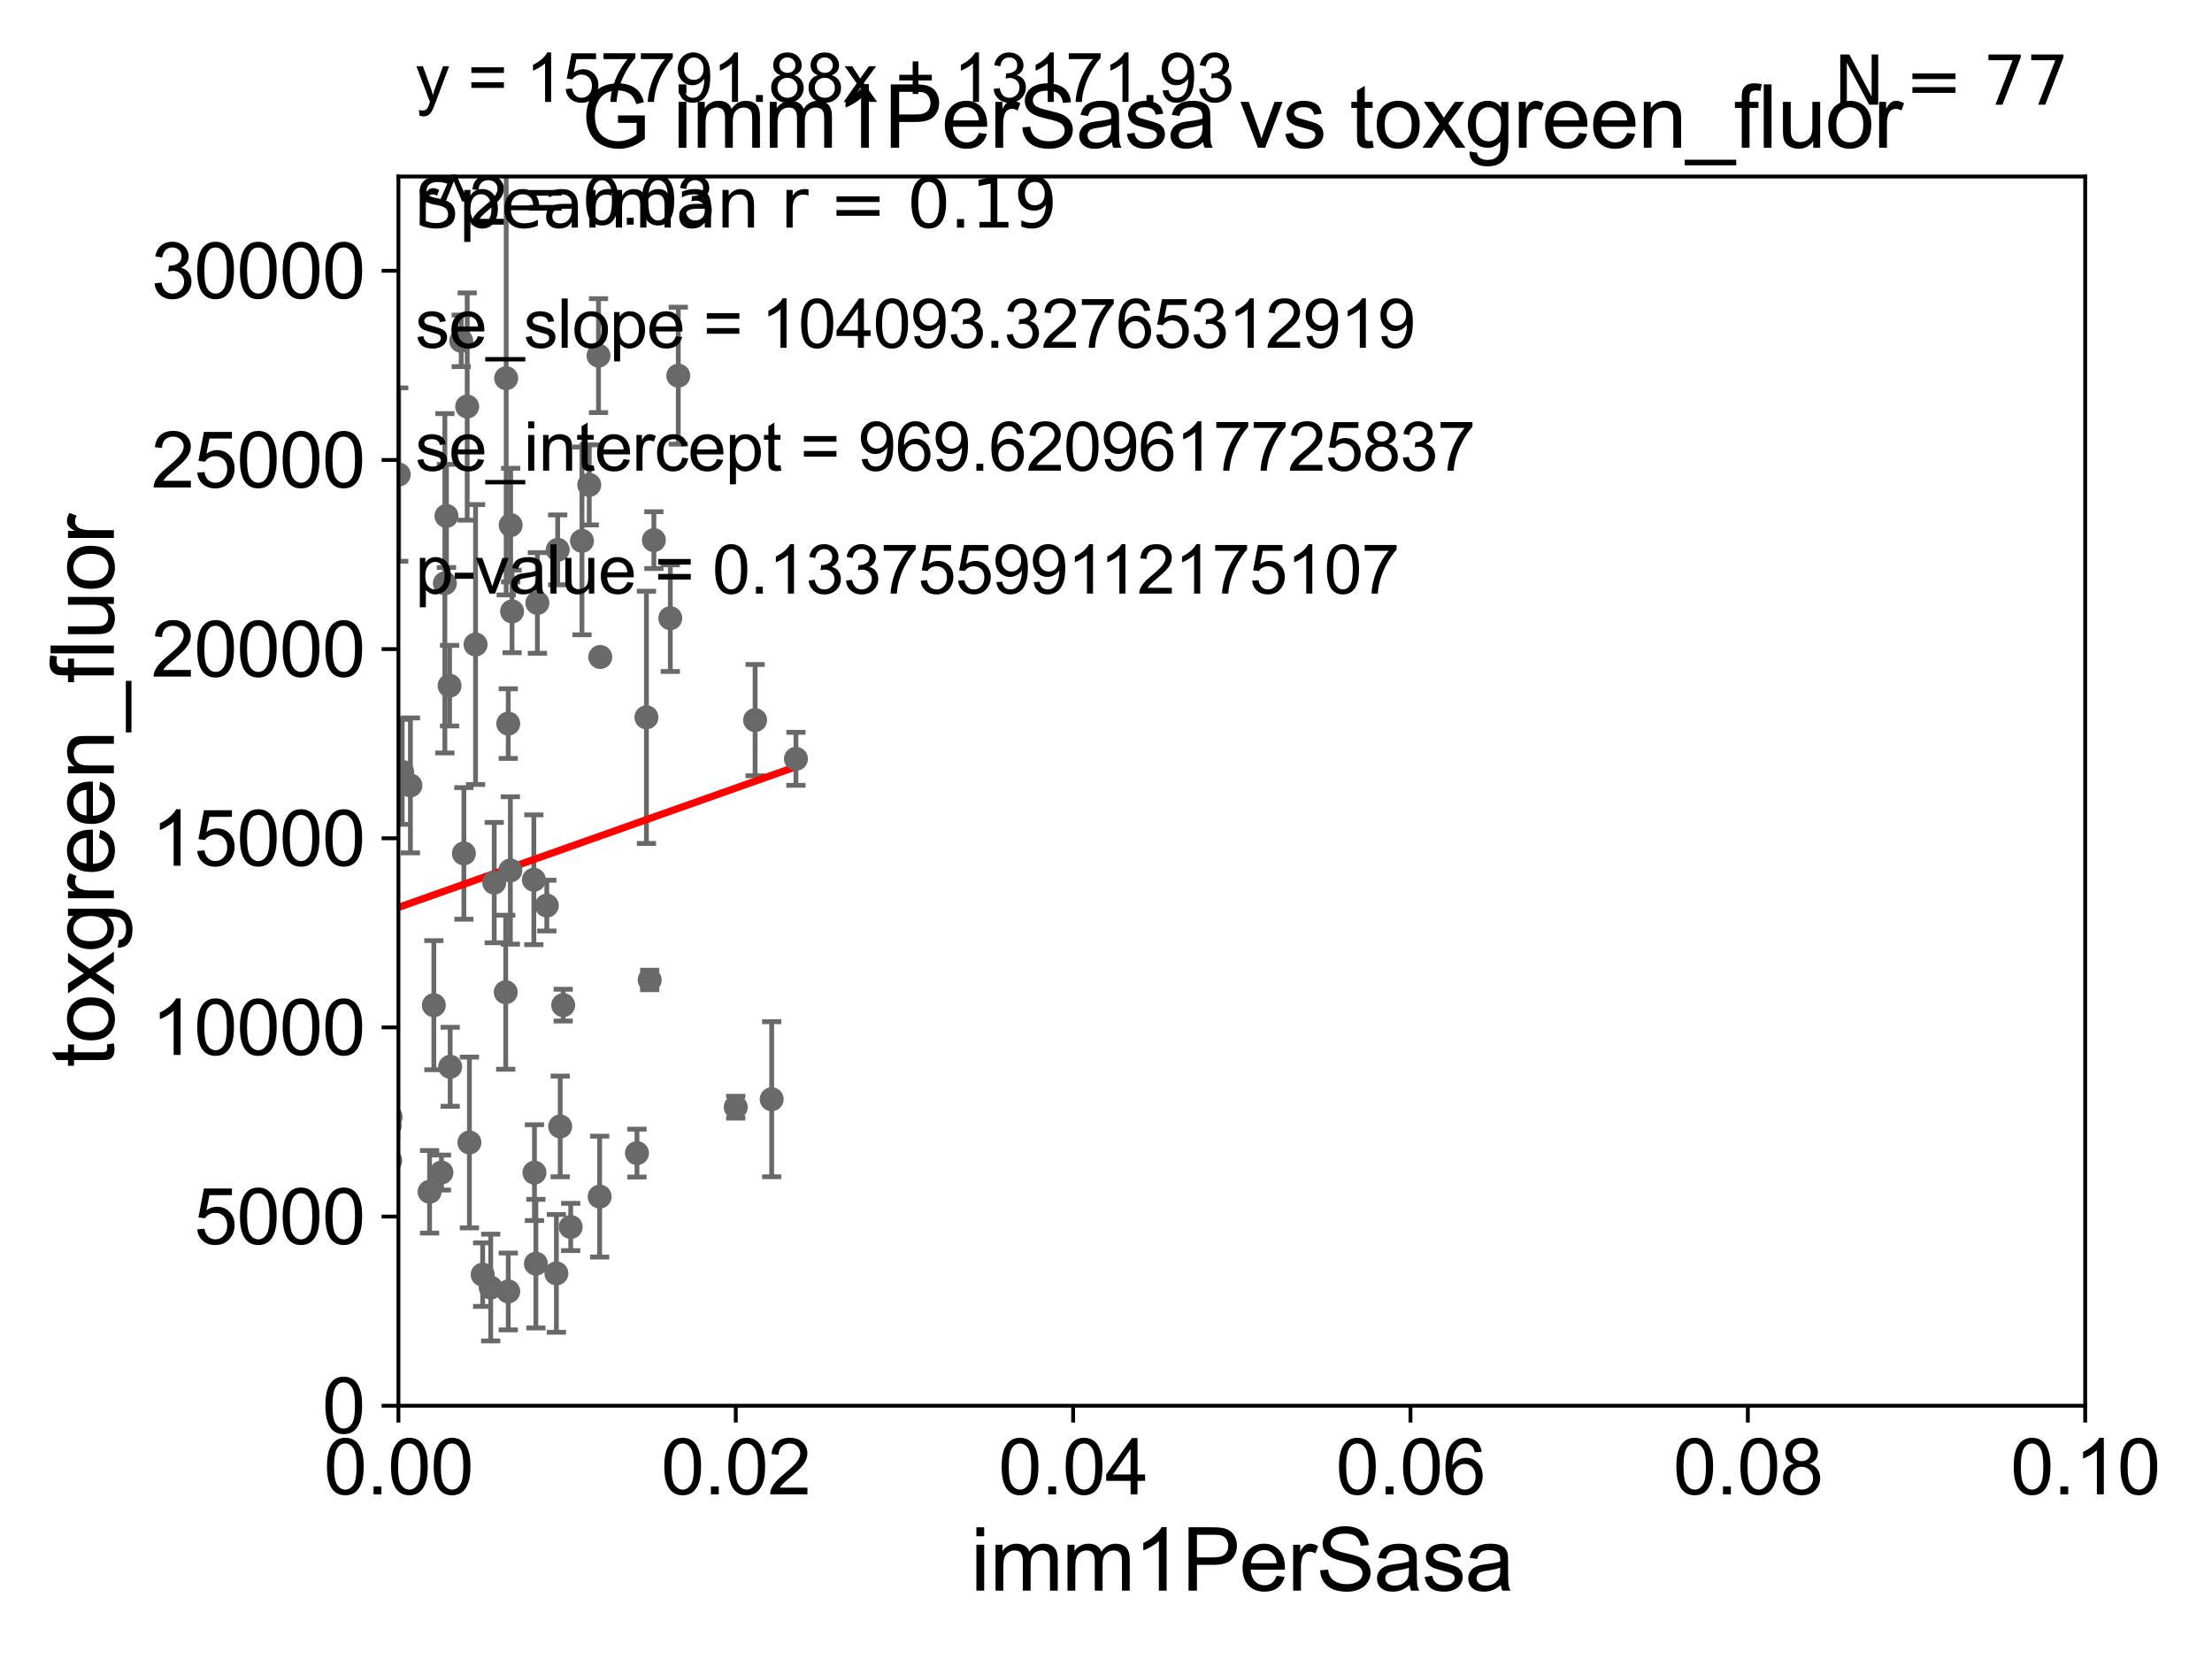 <?xml version="1.0" encoding="utf-8" standalone="no"?>
<!DOCTYPE svg PUBLIC "-//W3C//DTD SVG 1.1//EN"
  "http://www.w3.org/Graphics/SVG/1.1/DTD/svg11.dtd">
<svg xmlns:xlink="http://www.w3.org/1999/xlink" width="460.8pt" height="345.6pt" viewBox="0 0 460.8 345.6" xmlns="http://www.w3.org/2000/svg" version="1.1">
 <defs>
  <style type="text/css">*{stroke-linejoin: round; stroke-linecap: butt}</style>
 </defs>
 <g id="figure_1">
  <g id="patch_1">
   <path d="M 0 345.6 
L 460.8 345.6 
L 460.8 0 
L 0 0 
z
" style="fill: #ffffff"/>
  </g>
  <g id="axes_1">
   <g id="patch_2">
    <path d="M 83 292.84 
L 434.385 292.84 
L 434.385 36.775 
L 83 36.775 
z
" style="fill: #ffffff"/>
   </g>
   <g id="PathCollection_1">
    <defs>
     <path id="mbebd36c16f" d="M 0 1.118 
C 0.297 1.118 0.581 1 0.791 0.791 
C 1 0.581 1.118 0.297 1.118 0 
C 1.118 -0.297 1 -0.581 0.791 -0.791 
C 0.581 -1 0.297 -1.118 0 -1.118 
C -0.297 -1.118 -0.581 -1 -0.791 -0.791 
C -1 -0.581 -1.118 -0.297 -1.118 0 
C -1.118 0.297 -1 0.581 -0.791 0.791 
C -0.581 1 -0.297 1.118 0 1.118 
z
" style="stroke: #696969"/>
    </defs>
    <g clip-path="url(#p6810bc87c2)">
     <use xlink:href="#mbebd36c16f" x="92.675" y="121.509" style="fill: #696969; stroke: #696969"/>
     <use xlink:href="#mbebd36c16f" x="96.635" y="177.783" style="fill: #696969; stroke: #696969"/>
     <use xlink:href="#mbebd36c16f" x="111.338" y="244.277" style="fill: #696969; stroke: #696969"/>
     <use xlink:href="#mbebd36c16f" x="105.349" y="206.701" style="fill: #696969; stroke: #696969"/>
     <use xlink:href="#mbebd36c16f" x="105.878" y="269.033" style="fill: #696969; stroke: #696969"/>
     <use xlink:href="#mbebd36c16f" x="49.476" y="255.698" style="fill: #696969; stroke: #696969"/>
     <use xlink:href="#mbebd36c16f" x="81.366" y="232.681" style="fill: #696969; stroke: #696969"/>
     <use xlink:href="#mbebd36c16f" x="74.272" y="203.052" style="fill: #696969; stroke: #696969"/>
     <use xlink:href="#mbebd36c16f" x="89.492" y="248.27" style="fill: #696969; stroke: #696969"/>
     <use xlink:href="#mbebd36c16f" x="93.781" y="222.232" style="fill: #696969; stroke: #696969"/>
     <use xlink:href="#mbebd36c16f" x="77.387" y="183.96" style="fill: #696969; stroke: #696969"/>
     <use xlink:href="#mbebd36c16f" x="83.784" y="160.788" style="fill: #696969; stroke: #696969"/>
     <use xlink:href="#mbebd36c16f" x="153.269" y="230.647" style="fill: #696969; stroke: #696969"/>
     <use xlink:href="#mbebd36c16f" x="102.954" y="183.863" style="fill: #696969; stroke: #696969"/>
     <use xlink:href="#mbebd36c16f" x="29.633" y="79.913" style="fill: #696969; stroke: #696969"/>
     <use xlink:href="#mbebd36c16f" x="85.497" y="163.613" style="fill: #696969; stroke: #696969"/>
     <use xlink:href="#mbebd36c16f" x="67.824" y="147.554" style="fill: #696969; stroke: #696969"/>
     <use xlink:href="#mbebd36c16f" x="93.654" y="142.84" style="fill: #696969; stroke: #696969"/>
     <use xlink:href="#mbebd36c16f" x="121.236" y="112.679" style="fill: #696969; stroke: #696969"/>
     <use xlink:href="#mbebd36c16f" x="106.317" y="181.333" style="fill: #696969; stroke: #696969"/>
     <use xlink:href="#mbebd36c16f" x="76.045" y="245.681" style="fill: #696969; stroke: #696969"/>
     <use xlink:href="#mbebd36c16f" x="81.294" y="241.779" style="fill: #696969; stroke: #696969"/>
     <use xlink:href="#mbebd36c16f" x="160.756" y="228.989" style="fill: #696969; stroke: #696969"/>
     <use xlink:href="#mbebd36c16f" x="71.653" y="259.913" style="fill: #696969; stroke: #696969"/>
     <use xlink:href="#mbebd36c16f" x="117.323" y="209.388" style="fill: #696969; stroke: #696969"/>
     <use xlink:href="#mbebd36c16f" x="37.035" y="261.975" style="fill: #696969; stroke: #696969"/>
     <use xlink:href="#mbebd36c16f" x="74.985" y="250.824" style="fill: #696969; stroke: #696969"/>
     <use xlink:href="#mbebd36c16f" x="124.921" y="249.277" style="fill: #696969; stroke: #696969"/>
     <use xlink:href="#mbebd36c16f" x="132.694" y="240.209" style="fill: #696969; stroke: #696969"/>
     <use xlink:href="#mbebd36c16f" x="49.914" y="254.037" style="fill: #696969; stroke: #696969"/>
     <use xlink:href="#mbebd36c16f" x="72.032" y="224.022" style="fill: #696969; stroke: #696969"/>
     <use xlink:href="#mbebd36c16f" x="97.787" y="238" style="fill: #696969; stroke: #696969"/>
     <use xlink:href="#mbebd36c16f" x="115.904" y="265.272" style="fill: #696969; stroke: #696969"/>
     <use xlink:href="#mbebd36c16f" x="135.341" y="204.143" style="fill: #696969; stroke: #696969"/>
     <use xlink:href="#mbebd36c16f" x="75.382" y="248.062" style="fill: #696969; stroke: #696969"/>
     <use xlink:href="#mbebd36c16f" x="76.579" y="244.096" style="fill: #696969; stroke: #696969"/>
     <use xlink:href="#mbebd36c16f" x="18.183" y="242.157" style="fill: #696969; stroke: #696969"/>
     <use xlink:href="#mbebd36c16f" x="56.919" y="236.609" style="fill: #696969; stroke: #696969"/>
     <use xlink:href="#mbebd36c16f" x="111.95" y="125.604" style="fill: #696969; stroke: #696969"/>
     <use xlink:href="#mbebd36c16f" x="57.367" y="255.473" style="fill: #696969; stroke: #696969"/>
     <use xlink:href="#mbebd36c16f" x="53.758" y="180.204" style="fill: #696969; stroke: #696969"/>
     <use xlink:href="#mbebd36c16f" x="118.888" y="255.603" style="fill: #696969; stroke: #696969"/>
     <use xlink:href="#mbebd36c16f" x="111.636" y="263.244" style="fill: #696969; stroke: #696969"/>
     <use xlink:href="#mbebd36c16f" x="116.177" y="114.543" style="fill: #696969; stroke: #696969"/>
     <use xlink:href="#mbebd36c16f" x="91.963" y="244.261" style="fill: #696969; stroke: #696969"/>
     <use xlink:href="#mbebd36c16f" x="100.549" y="265.53" style="fill: #696969; stroke: #696969"/>
     <use xlink:href="#mbebd36c16f" x="165.807" y="158.076" style="fill: #696969; stroke: #696969"/>
     <use xlink:href="#mbebd36c16f" x="90.377" y="209.4" style="fill: #696969; stroke: #696969"/>
     <use xlink:href="#mbebd36c16f" x="62.627" y="201.071" style="fill: #696969; stroke: #696969"/>
     <use xlink:href="#mbebd36c16f" x="106.38" y="109.389" style="fill: #696969; stroke: #696969"/>
     <use xlink:href="#mbebd36c16f" x="97.326" y="84.686" style="fill: #696969; stroke: #696969"/>
     <use xlink:href="#mbebd36c16f" x="54.917" y="219.168" style="fill: #696969; stroke: #696969"/>
     <use xlink:href="#mbebd36c16f" x="113.91" y="188.648" style="fill: #696969; stroke: #696969"/>
     <use xlink:href="#mbebd36c16f" x="99.07" y="134.265" style="fill: #696969; stroke: #696969"/>
     <use xlink:href="#mbebd36c16f" x="122.751" y="101.009" style="fill: #696969; stroke: #696969"/>
     <use xlink:href="#mbebd36c16f" x="141.297" y="78.259" style="fill: #696969; stroke: #696969"/>
     <use xlink:href="#mbebd36c16f" x="134.664" y="149.433" style="fill: #696969; stroke: #696969"/>
     <use xlink:href="#mbebd36c16f" x="71.667" y="134.669" style="fill: #696969; stroke: #696969"/>
     <use xlink:href="#mbebd36c16f" x="71.157" y="155.039" style="fill: #696969; stroke: #696969"/>
     <use xlink:href="#mbebd36c16f" x="93.006" y="107.477" style="fill: #696969; stroke: #696969"/>
     <use xlink:href="#mbebd36c16f" x="105.875" y="150.741" style="fill: #696969; stroke: #696969"/>
     <use xlink:href="#mbebd36c16f" x="63.743" y="60.054" style="fill: #696969; stroke: #696969"/>
     <use xlink:href="#mbebd36c16f" x="83.068" y="98.854" style="fill: #696969; stroke: #696969"/>
     <use xlink:href="#mbebd36c16f" x="111.211" y="183.272" style="fill: #696969; stroke: #696969"/>
     <use xlink:href="#mbebd36c16f" x="125.045" y="136.865" style="fill: #696969; stroke: #696969"/>
     <use xlink:href="#mbebd36c16f" x="157.303" y="150.011" style="fill: #696969; stroke: #696969"/>
     <use xlink:href="#mbebd36c16f" x="116.701" y="234.659" style="fill: #696969; stroke: #696969"/>
     <use xlink:href="#mbebd36c16f" x="54.809" y="165.387" style="fill: #696969; stroke: #696969"/>
     <use xlink:href="#mbebd36c16f" x="74.58" y="86.698" style="fill: #696969; stroke: #696969"/>
     <use xlink:href="#mbebd36c16f" x="105.449" y="78.794" style="fill: #696969; stroke: #696969"/>
     <use xlink:href="#mbebd36c16f" x="124.68" y="74.086" style="fill: #696969; stroke: #696969"/>
     <use xlink:href="#mbebd36c16f" x="81.173" y="234.475" style="fill: #696969; stroke: #696969"/>
     <use xlink:href="#mbebd36c16f" x="136.216" y="112.516" style="fill: #696969; stroke: #696969"/>
     <use xlink:href="#mbebd36c16f" x="139.638" y="128.779" style="fill: #696969; stroke: #696969"/>
     <use xlink:href="#mbebd36c16f" x="102.223" y="268.22" style="fill: #696969; stroke: #696969"/>
     <use xlink:href="#mbebd36c16f" x="96.079" y="71.003" style="fill: #696969; stroke: #696969"/>
     <use xlink:href="#mbebd36c16f" x="106.67" y="127.368" style="fill: #696969; stroke: #696969"/>
    </g>
   </g>
   <g id="matplotlib.axis_1">
    <g id="xtick_1">
     <g id="line2d_1">
      <defs>
       <path id="md4b7e0a295" d="M 0 0 
L 0 3.5 
" style="stroke: #000000; stroke-width: 0.8"/>
      </defs>
      <g>
       <use xlink:href="#md4b7e0a295" x="83" y="292.84" style="stroke: #000000; stroke-width: 0.8"/>
      </g>
     </g>
     <g id="text_1">
      <!-- 0.00 -->
      <g transform="translate(67.431 311.293)scale(0.16 -0.16)">
       <defs>
        <path id="ArialMT-30" d="M 266 2259 
Q 266 3072 433 3567 
Q 600 4063 929 4331 
Q 1259 4600 1759 4600 
Q 2128 4600 2406 4451 
Q 2684 4303 2865 4023 
Q 3047 3744 3150 3342 
Q 3253 2941 3253 2259 
Q 3253 1453 3087 958 
Q 2922 463 2592 192 
Q 2263 -78 1759 -78 
Q 1097 -78 719 397 
Q 266 969 266 2259 
z
M 844 2259 
Q 844 1131 1108 757 
Q 1372 384 1759 384 
Q 2147 384 2411 759 
Q 2675 1134 2675 2259 
Q 2675 3391 2411 3762 
Q 2147 4134 1753 4134 
Q 1366 4134 1134 3806 
Q 844 3388 844 2259 
z
" transform="scale(0.016)"/>
        <path id="ArialMT-2e" d="M 581 0 
L 581 641 
L 1222 641 
L 1222 0 
L 581 0 
z
" transform="scale(0.016)"/>
       </defs>
       <use xlink:href="#ArialMT-30"/>
       <use xlink:href="#ArialMT-2e" x="55.615"/>
       <use xlink:href="#ArialMT-30" x="83.398"/>
       <use xlink:href="#ArialMT-30" x="139.014"/>
      </g>
     </g>
    </g>
    <g id="xtick_2">
     <g id="line2d_2">
      <g>
       <use xlink:href="#md4b7e0a295" x="153.277" y="292.84" style="stroke: #000000; stroke-width: 0.8"/>
      </g>
     </g>
     <g id="text_2">
      <!-- 0.02 -->
      <g transform="translate(137.708 311.293)scale(0.16 -0.16)">
       <defs>
        <path id="ArialMT-32" d="M 3222 541 
L 3222 0 
L 194 0 
Q 188 203 259 391 
Q 375 700 629 1000 
Q 884 1300 1366 1694 
Q 2113 2306 2375 2664 
Q 2638 3022 2638 3341 
Q 2638 3675 2398 3904 
Q 2159 4134 1775 4134 
Q 1369 4134 1125 3890 
Q 881 3647 878 3216 
L 300 3275 
Q 359 3922 746 4261 
Q 1134 4600 1788 4600 
Q 2447 4600 2831 4234 
Q 3216 3869 3216 3328 
Q 3216 3053 3103 2787 
Q 2991 2522 2730 2228 
Q 2469 1934 1863 1422 
Q 1356 997 1212 845 
Q 1069 694 975 541 
L 3222 541 
z
" transform="scale(0.016)"/>
       </defs>
       <use xlink:href="#ArialMT-30"/>
       <use xlink:href="#ArialMT-2e" x="55.615"/>
       <use xlink:href="#ArialMT-30" x="83.398"/>
       <use xlink:href="#ArialMT-32" x="139.014"/>
      </g>
     </g>
    </g>
    <g id="xtick_3">
     <g id="line2d_3">
      <g>
       <use xlink:href="#md4b7e0a295" x="223.554" y="292.84" style="stroke: #000000; stroke-width: 0.8"/>
      </g>
     </g>
     <g id="text_3">
      <!-- 0.04 -->
      <g transform="translate(207.985 311.293)scale(0.16 -0.16)">
       <defs>
        <path id="ArialMT-34" d="M 2069 0 
L 2069 1097 
L 81 1097 
L 81 1613 
L 2172 4581 
L 2631 4581 
L 2631 1613 
L 3250 1613 
L 3250 1097 
L 2631 1097 
L 2631 0 
L 2069 0 
z
M 2069 1613 
L 2069 3678 
L 634 1613 
L 2069 1613 
z
" transform="scale(0.016)"/>
       </defs>
       <use xlink:href="#ArialMT-30"/>
       <use xlink:href="#ArialMT-2e" x="55.615"/>
       <use xlink:href="#ArialMT-30" x="83.398"/>
       <use xlink:href="#ArialMT-34" x="139.014"/>
      </g>
     </g>
    </g>
    <g id="xtick_4">
     <g id="line2d_4">
      <g>
       <use xlink:href="#md4b7e0a295" x="293.831" y="292.84" style="stroke: #000000; stroke-width: 0.8"/>
      </g>
     </g>
     <g id="text_4">
      <!-- 0.06 -->
      <g transform="translate(278.262 311.293)scale(0.16 -0.16)">
       <defs>
        <path id="ArialMT-36" d="M 3184 3459 
L 2625 3416 
Q 2550 3747 2413 3897 
Q 2184 4138 1850 4138 
Q 1581 4138 1378 3988 
Q 1113 3794 959 3422 
Q 806 3050 800 2363 
Q 1003 2672 1297 2822 
Q 1591 2972 1913 2972 
Q 2475 2972 2870 2558 
Q 3266 2144 3266 1488 
Q 3266 1056 3080 686 
Q 2894 316 2569 119 
Q 2244 -78 1831 -78 
Q 1128 -78 684 439 
Q 241 956 241 2144 
Q 241 3472 731 4075 
Q 1159 4600 1884 4600 
Q 2425 4600 2770 4297 
Q 3116 3994 3184 3459 
z
M 888 1484 
Q 888 1194 1011 928 
Q 1134 663 1356 523 
Q 1578 384 1822 384 
Q 2178 384 2434 671 
Q 2691 959 2691 1453 
Q 2691 1928 2437 2201 
Q 2184 2475 1800 2475 
Q 1419 2475 1153 2201 
Q 888 1928 888 1484 
z
" transform="scale(0.016)"/>
       </defs>
       <use xlink:href="#ArialMT-30"/>
       <use xlink:href="#ArialMT-2e" x="55.615"/>
       <use xlink:href="#ArialMT-30" x="83.398"/>
       <use xlink:href="#ArialMT-36" x="139.014"/>
      </g>
     </g>
    </g>
    <g id="xtick_5">
     <g id="line2d_5">
      <g>
       <use xlink:href="#md4b7e0a295" x="364.108" y="292.84" style="stroke: #000000; stroke-width: 0.8"/>
      </g>
     </g>
     <g id="text_5">
      <!-- 0.08 -->
      <g transform="translate(348.539 311.293)scale(0.16 -0.16)">
       <defs>
        <path id="ArialMT-38" d="M 1131 2484 
Q 781 2613 612 2850 
Q 444 3088 444 3419 
Q 444 3919 803 4259 
Q 1163 4600 1759 4600 
Q 2359 4600 2725 4251 
Q 3091 3903 3091 3403 
Q 3091 3084 2923 2848 
Q 2756 2613 2416 2484 
Q 2838 2347 3058 2040 
Q 3278 1734 3278 1309 
Q 3278 722 2862 322 
Q 2447 -78 1769 -78 
Q 1091 -78 675 323 
Q 259 725 259 1325 
Q 259 1772 486 2073 
Q 713 2375 1131 2484 
z
M 1019 3438 
Q 1019 3113 1228 2906 
Q 1438 2700 1772 2700 
Q 2097 2700 2305 2904 
Q 2513 3109 2513 3406 
Q 2513 3716 2298 3927 
Q 2084 4138 1766 4138 
Q 1444 4138 1231 3931 
Q 1019 3725 1019 3438 
z
M 838 1322 
Q 838 1081 952 856 
Q 1066 631 1291 507 
Q 1516 384 1775 384 
Q 2178 384 2440 643 
Q 2703 903 2703 1303 
Q 2703 1709 2433 1975 
Q 2163 2241 1756 2241 
Q 1359 2241 1098 1978 
Q 838 1716 838 1322 
z
" transform="scale(0.016)"/>
       </defs>
       <use xlink:href="#ArialMT-30"/>
       <use xlink:href="#ArialMT-2e" x="55.615"/>
       <use xlink:href="#ArialMT-30" x="83.398"/>
       <use xlink:href="#ArialMT-38" x="139.014"/>
      </g>
     </g>
    </g>
    <g id="xtick_6">
     <g id="line2d_6">
      <g>
       <use xlink:href="#md4b7e0a295" x="434.385" y="292.84" style="stroke: #000000; stroke-width: 0.8"/>
      </g>
     </g>
     <g id="text_6">
      <!-- 0.10 -->
      <g transform="translate(418.816 311.293)scale(0.16 -0.16)">
       <defs>
        <path id="ArialMT-31" d="M 2384 0 
L 1822 0 
L 1822 3584 
Q 1619 3391 1289 3197 
Q 959 3003 697 2906 
L 697 3450 
Q 1169 3672 1522 3987 
Q 1875 4303 2022 4600 
L 2384 4600 
L 2384 0 
z
" transform="scale(0.016)"/>
       </defs>
       <use xlink:href="#ArialMT-30"/>
       <use xlink:href="#ArialMT-2e" x="55.615"/>
       <use xlink:href="#ArialMT-31" x="83.398"/>
       <use xlink:href="#ArialMT-30" x="139.014"/>
      </g>
     </g>
    </g>
    <g id="text_7">
     <!-- imm1PerSasa -->
     <g transform="translate(202.177 331.357)scale(0.18 -0.18)">
      <defs>
       <path id="ArialMT-69" d="M 425 3934 
L 425 4581 
L 988 4581 
L 988 3934 
L 425 3934 
z
M 425 0 
L 425 3319 
L 988 3319 
L 988 0 
L 425 0 
z
" transform="scale(0.016)"/>
       <path id="ArialMT-6d" d="M 422 0 
L 422 3319 
L 925 3319 
L 925 2853 
Q 1081 3097 1340 3245 
Q 1600 3394 1931 3394 
Q 2300 3394 2536 3241 
Q 2772 3088 2869 2813 
Q 3263 3394 3894 3394 
Q 4388 3394 4653 3120 
Q 4919 2847 4919 2278 
L 4919 0 
L 4359 0 
L 4359 2091 
Q 4359 2428 4304 2576 
Q 4250 2725 4106 2815 
Q 3963 2906 3769 2906 
Q 3419 2906 3187 2673 
Q 2956 2441 2956 1928 
L 2956 0 
L 2394 0 
L 2394 2156 
Q 2394 2531 2256 2718 
Q 2119 2906 1806 2906 
Q 1569 2906 1367 2781 
Q 1166 2656 1075 2415 
Q 984 2175 984 1722 
L 984 0 
L 422 0 
z
" transform="scale(0.016)"/>
       <path id="ArialMT-50" d="M 494 0 
L 494 4581 
L 2222 4581 
Q 2678 4581 2919 4538 
Q 3256 4481 3484 4323 
Q 3713 4166 3852 3881 
Q 3991 3597 3991 3256 
Q 3991 2672 3619 2267 
Q 3247 1863 2275 1863 
L 1100 1863 
L 1100 0 
L 494 0 
z
M 1100 2403 
L 2284 2403 
Q 2872 2403 3119 2622 
Q 3366 2841 3366 3238 
Q 3366 3525 3220 3729 
Q 3075 3934 2838 4000 
Q 2684 4041 2272 4041 
L 1100 4041 
L 1100 2403 
z
" transform="scale(0.016)"/>
       <path id="ArialMT-65" d="M 2694 1069 
L 3275 997 
Q 3138 488 2766 206 
Q 2394 -75 1816 -75 
Q 1088 -75 661 373 
Q 234 822 234 1631 
Q 234 2469 665 2931 
Q 1097 3394 1784 3394 
Q 2450 3394 2872 2941 
Q 3294 2488 3294 1666 
Q 3294 1616 3291 1516 
L 816 1516 
Q 847 969 1125 678 
Q 1403 388 1819 388 
Q 2128 388 2347 550 
Q 2566 713 2694 1069 
z
M 847 1978 
L 2700 1978 
Q 2663 2397 2488 2606 
Q 2219 2931 1791 2931 
Q 1403 2931 1139 2672 
Q 875 2413 847 1978 
z
" transform="scale(0.016)"/>
       <path id="ArialMT-72" d="M 416 0 
L 416 3319 
L 922 3319 
L 922 2816 
Q 1116 3169 1280 3281 
Q 1444 3394 1641 3394 
Q 1925 3394 2219 3213 
L 2025 2691 
Q 1819 2813 1613 2813 
Q 1428 2813 1281 2702 
Q 1134 2591 1072 2394 
Q 978 2094 978 1738 
L 978 0 
L 416 0 
z
" transform="scale(0.016)"/>
       <path id="ArialMT-53" d="M 288 1472 
L 859 1522 
Q 900 1178 1048 958 
Q 1197 738 1509 602 
Q 1822 466 2213 466 
Q 2559 466 2825 569 
Q 3091 672 3220 851 
Q 3350 1031 3350 1244 
Q 3350 1459 3225 1620 
Q 3100 1781 2813 1891 
Q 2628 1963 1997 2114 
Q 1366 2266 1113 2400 
Q 784 2572 623 2826 
Q 463 3081 463 3397 
Q 463 3744 659 4045 
Q 856 4347 1234 4503 
Q 1613 4659 2075 4659 
Q 2584 4659 2973 4495 
Q 3363 4331 3572 4012 
Q 3781 3694 3797 3291 
L 3216 3247 
Q 3169 3681 2898 3903 
Q 2628 4125 2100 4125 
Q 1550 4125 1298 3923 
Q 1047 3722 1047 3438 
Q 1047 3191 1225 3031 
Q 1400 2872 2139 2705 
Q 2878 2538 3153 2413 
Q 3553 2228 3743 1945 
Q 3934 1663 3934 1294 
Q 3934 928 3725 604 
Q 3516 281 3123 101 
Q 2731 -78 2241 -78 
Q 1619 -78 1198 103 
Q 778 284 539 648 
Q 300 1013 288 1472 
z
" transform="scale(0.016)"/>
       <path id="ArialMT-61" d="M 2588 409 
Q 2275 144 1986 34 
Q 1697 -75 1366 -75 
Q 819 -75 525 192 
Q 231 459 231 875 
Q 231 1119 342 1320 
Q 453 1522 633 1644 
Q 813 1766 1038 1828 
Q 1203 1872 1538 1913 
Q 2219 1994 2541 2106 
Q 2544 2222 2544 2253 
Q 2544 2597 2384 2738 
Q 2169 2928 1744 2928 
Q 1347 2928 1158 2789 
Q 969 2650 878 2297 
L 328 2372 
Q 403 2725 575 2942 
Q 747 3159 1072 3276 
Q 1397 3394 1825 3394 
Q 2250 3394 2515 3294 
Q 2781 3194 2906 3042 
Q 3031 2891 3081 2659 
Q 3109 2516 3109 2141 
L 3109 1391 
Q 3109 606 3145 398 
Q 3181 191 3288 0 
L 2700 0 
Q 2613 175 2588 409 
z
M 2541 1666 
Q 2234 1541 1622 1453 
Q 1275 1403 1131 1340 
Q 988 1278 909 1158 
Q 831 1038 831 891 
Q 831 666 1001 516 
Q 1172 366 1500 366 
Q 1825 366 2078 508 
Q 2331 650 2450 897 
Q 2541 1088 2541 1459 
L 2541 1666 
z
" transform="scale(0.016)"/>
       <path id="ArialMT-73" d="M 197 991 
L 753 1078 
Q 800 744 1014 566 
Q 1228 388 1613 388 
Q 2000 388 2187 545 
Q 2375 703 2375 916 
Q 2375 1106 2209 1216 
Q 2094 1291 1634 1406 
Q 1016 1563 777 1677 
Q 538 1791 414 1992 
Q 291 2194 291 2438 
Q 291 2659 392 2848 
Q 494 3038 669 3163 
Q 800 3259 1026 3326 
Q 1253 3394 1513 3394 
Q 1903 3394 2198 3281 
Q 2494 3169 2634 2976 
Q 2775 2784 2828 2463 
L 2278 2388 
Q 2241 2644 2061 2787 
Q 1881 2931 1553 2931 
Q 1166 2931 1000 2803 
Q 834 2675 834 2503 
Q 834 2394 903 2306 
Q 972 2216 1119 2156 
Q 1203 2125 1616 2013 
Q 2213 1853 2448 1751 
Q 2684 1650 2818 1456 
Q 2953 1263 2953 975 
Q 2953 694 2789 445 
Q 2625 197 2315 61 
Q 2006 -75 1616 -75 
Q 969 -75 630 194 
Q 291 463 197 991 
z
" transform="scale(0.016)"/>
      </defs>
      <use xlink:href="#ArialMT-69"/>
      <use xlink:href="#ArialMT-6d" x="22.217"/>
      <use xlink:href="#ArialMT-6d" x="105.518"/>
      <use xlink:href="#ArialMT-31" x="188.818"/>
      <use xlink:href="#ArialMT-50" x="244.434"/>
      <use xlink:href="#ArialMT-65" x="311.133"/>
      <use xlink:href="#ArialMT-72" x="366.748"/>
      <use xlink:href="#ArialMT-53" x="400.049"/>
      <use xlink:href="#ArialMT-61" x="466.748"/>
      <use xlink:href="#ArialMT-73" x="522.363"/>
      <use xlink:href="#ArialMT-61" x="572.363"/>
     </g>
    </g>
   </g>
   <g id="matplotlib.axis_2">
    <g id="ytick_1">
     <g id="line2d_7">
      <defs>
       <path id="mf97f712fb0" d="M 0 0 
L -3.5 0 
" style="stroke: #000000; stroke-width: 0.8"/>
      </defs>
      <g>
       <use xlink:href="#mf97f712fb0" x="83" y="292.84" style="stroke: #000000; stroke-width: 0.8"/>
      </g>
     </g>
     <g id="text_8">
      <!-- 0 -->
      <g transform="translate(67.103 298.566)scale(0.16 -0.16)">
       <use xlink:href="#ArialMT-30"/>
      </g>
     </g>
    </g>
    <g id="ytick_2">
     <g id="line2d_8">
      <g>
       <use xlink:href="#mf97f712fb0" x="83" y="253.435" style="stroke: #000000; stroke-width: 0.8"/>
      </g>
     </g>
     <g id="text_9">
      <!-- 5000 -->
      <g transform="translate(40.41 259.162)scale(0.16 -0.16)">
       <defs>
        <path id="ArialMT-35" d="M 266 1200 
L 856 1250 
Q 922 819 1161 601 
Q 1400 384 1738 384 
Q 2144 384 2425 690 
Q 2706 997 2706 1503 
Q 2706 1984 2436 2262 
Q 2166 2541 1728 2541 
Q 1456 2541 1237 2417 
Q 1019 2294 894 2097 
L 366 2166 
L 809 4519 
L 3088 4519 
L 3088 3981 
L 1259 3981 
L 1013 2750 
Q 1425 3038 1878 3038 
Q 2478 3038 2890 2622 
Q 3303 2206 3303 1553 
Q 3303 931 2941 478 
Q 2500 -78 1738 -78 
Q 1113 -78 717 272 
Q 322 622 266 1200 
z
" transform="scale(0.016)"/>
       </defs>
       <use xlink:href="#ArialMT-35"/>
       <use xlink:href="#ArialMT-30" x="55.615"/>
       <use xlink:href="#ArialMT-30" x="111.23"/>
       <use xlink:href="#ArialMT-30" x="166.846"/>
      </g>
     </g>
    </g>
    <g id="ytick_3">
     <g id="line2d_9">
      <g>
       <use xlink:href="#mf97f712fb0" x="83" y="214.031" style="stroke: #000000; stroke-width: 0.8"/>
      </g>
     </g>
     <g id="text_10">
      <!-- 10000 -->
      <g transform="translate(31.512 219.757)scale(0.16 -0.16)">
       <use xlink:href="#ArialMT-31"/>
       <use xlink:href="#ArialMT-30" x="55.615"/>
       <use xlink:href="#ArialMT-30" x="111.23"/>
       <use xlink:href="#ArialMT-30" x="166.846"/>
       <use xlink:href="#ArialMT-30" x="222.461"/>
      </g>
     </g>
    </g>
    <g id="ytick_4">
     <g id="line2d_10">
      <g>
       <use xlink:href="#mf97f712fb0" x="83" y="174.626" style="stroke: #000000; stroke-width: 0.8"/>
      </g>
     </g>
     <g id="text_11">
      <!-- 15000 -->
      <g transform="translate(31.512 180.352)scale(0.16 -0.16)">
       <use xlink:href="#ArialMT-31"/>
       <use xlink:href="#ArialMT-35" x="55.615"/>
       <use xlink:href="#ArialMT-30" x="111.23"/>
       <use xlink:href="#ArialMT-30" x="166.846"/>
       <use xlink:href="#ArialMT-30" x="222.461"/>
      </g>
     </g>
    </g>
    <g id="ytick_5">
     <g id="line2d_11">
      <g>
       <use xlink:href="#mf97f712fb0" x="83" y="135.221" style="stroke: #000000; stroke-width: 0.8"/>
      </g>
     </g>
     <g id="text_12">
      <!-- 20000 -->
      <g transform="translate(31.512 140.948)scale(0.16 -0.16)">
       <use xlink:href="#ArialMT-32"/>
       <use xlink:href="#ArialMT-30" x="55.615"/>
       <use xlink:href="#ArialMT-30" x="111.23"/>
       <use xlink:href="#ArialMT-30" x="166.846"/>
       <use xlink:href="#ArialMT-30" x="222.461"/>
      </g>
     </g>
    </g>
    <g id="ytick_6">
     <g id="line2d_12">
      <g>
       <use xlink:href="#mf97f712fb0" x="83" y="95.817" style="stroke: #000000; stroke-width: 0.8"/>
      </g>
     </g>
     <g id="text_13">
      <!-- 25000 -->
      <g transform="translate(31.512 101.543)scale(0.16 -0.16)">
       <use xlink:href="#ArialMT-32"/>
       <use xlink:href="#ArialMT-35" x="55.615"/>
       <use xlink:href="#ArialMT-30" x="111.23"/>
       <use xlink:href="#ArialMT-30" x="166.846"/>
       <use xlink:href="#ArialMT-30" x="222.461"/>
      </g>
     </g>
    </g>
    <g id="ytick_7">
     <g id="line2d_13">
      <g>
       <use xlink:href="#mf97f712fb0" x="83" y="56.412" style="stroke: #000000; stroke-width: 0.8"/>
      </g>
     </g>
     <g id="text_14">
      <!-- 30000 -->
      <g transform="translate(31.512 62.138)scale(0.16 -0.16)">
       <defs>
        <path id="ArialMT-33" d="M 269 1209 
L 831 1284 
Q 928 806 1161 595 
Q 1394 384 1728 384 
Q 2125 384 2398 659 
Q 2672 934 2672 1341 
Q 2672 1728 2419 1979 
Q 2166 2231 1775 2231 
Q 1616 2231 1378 2169 
L 1441 2663 
Q 1497 2656 1531 2656 
Q 1891 2656 2178 2843 
Q 2466 3031 2466 3422 
Q 2466 3731 2256 3934 
Q 2047 4138 1716 4138 
Q 1388 4138 1169 3931 
Q 950 3725 888 3313 
L 325 3413 
Q 428 3978 793 4289 
Q 1159 4600 1703 4600 
Q 2078 4600 2393 4439 
Q 2709 4278 2876 4000 
Q 3044 3722 3044 3409 
Q 3044 3113 2884 2869 
Q 2725 2625 2413 2481 
Q 2819 2388 3044 2092 
Q 3269 1797 3269 1353 
Q 3269 753 2831 336 
Q 2394 -81 1725 -81 
Q 1122 -81 723 278 
Q 325 638 269 1209 
z
" transform="scale(0.016)"/>
       </defs>
       <use xlink:href="#ArialMT-33"/>
       <use xlink:href="#ArialMT-30" x="55.615"/>
       <use xlink:href="#ArialMT-30" x="111.23"/>
       <use xlink:href="#ArialMT-30" x="166.846"/>
       <use xlink:href="#ArialMT-30" x="222.461"/>
      </g>
     </g>
    </g>
    <g id="text_15">
     <!-- toxgreen_fluor -->
     <g transform="translate(23.724 222.34)rotate(-90)scale(0.18 -0.18)">
      <defs>
       <path id="ArialMT-74" d="M 1650 503 
L 1731 6 
Q 1494 -44 1306 -44 
Q 1000 -44 831 53 
Q 663 150 594 308 
Q 525 466 525 972 
L 525 2881 
L 113 2881 
L 113 3319 
L 525 3319 
L 525 4141 
L 1084 4478 
L 1084 3319 
L 1650 3319 
L 1650 2881 
L 1084 2881 
L 1084 941 
Q 1084 700 1114 631 
Q 1144 563 1211 522 
Q 1278 481 1403 481 
Q 1497 481 1650 503 
z
" transform="scale(0.016)"/>
       <path id="ArialMT-6f" d="M 213 1659 
Q 213 2581 725 3025 
Q 1153 3394 1769 3394 
Q 2453 3394 2887 2945 
Q 3322 2497 3322 1706 
Q 3322 1066 3130 698 
Q 2938 331 2570 128 
Q 2203 -75 1769 -75 
Q 1072 -75 642 372 
Q 213 819 213 1659 
z
M 791 1659 
Q 791 1022 1069 705 
Q 1347 388 1769 388 
Q 2188 388 2466 706 
Q 2744 1025 2744 1678 
Q 2744 2294 2464 2611 
Q 2184 2928 1769 2928 
Q 1347 2928 1069 2612 
Q 791 2297 791 1659 
z
" transform="scale(0.016)"/>
       <path id="ArialMT-78" d="M 47 0 
L 1259 1725 
L 138 3319 
L 841 3319 
L 1350 2541 
Q 1494 2319 1581 2169 
Q 1719 2375 1834 2534 
L 2394 3319 
L 3066 3319 
L 1919 1756 
L 3153 0 
L 2463 0 
L 1781 1031 
L 1600 1309 
L 728 0 
L 47 0 
z
" transform="scale(0.016)"/>
       <path id="ArialMT-67" d="M 319 -275 
L 866 -356 
Q 900 -609 1056 -725 
Q 1266 -881 1628 -881 
Q 2019 -881 2231 -725 
Q 2444 -569 2519 -288 
Q 2563 -116 2559 434 
Q 2191 0 1641 0 
Q 956 0 581 494 
Q 206 988 206 1678 
Q 206 2153 378 2554 
Q 550 2956 876 3175 
Q 1203 3394 1644 3394 
Q 2231 3394 2613 2919 
L 2613 3319 
L 3131 3319 
L 3131 450 
Q 3131 -325 2973 -648 
Q 2816 -972 2473 -1159 
Q 2131 -1347 1631 -1347 
Q 1038 -1347 672 -1080 
Q 306 -813 319 -275 
z
M 784 1719 
Q 784 1066 1043 766 
Q 1303 466 1694 466 
Q 2081 466 2343 764 
Q 2606 1063 2606 1700 
Q 2606 2309 2336 2618 
Q 2066 2928 1684 2928 
Q 1309 2928 1046 2623 
Q 784 2319 784 1719 
z
" transform="scale(0.016)"/>
       <path id="ArialMT-6e" d="M 422 0 
L 422 3319 
L 928 3319 
L 928 2847 
Q 1294 3394 1984 3394 
Q 2284 3394 2536 3286 
Q 2788 3178 2913 3003 
Q 3038 2828 3088 2588 
Q 3119 2431 3119 2041 
L 3119 0 
L 2556 0 
L 2556 2019 
Q 2556 2363 2490 2533 
Q 2425 2703 2258 2804 
Q 2091 2906 1866 2906 
Q 1506 2906 1245 2678 
Q 984 2450 984 1813 
L 984 0 
L 422 0 
z
" transform="scale(0.016)"/>
       <path id="ArialMT-5f" d="M -97 -1272 
L -97 -866 
L 3631 -866 
L 3631 -1272 
L -97 -1272 
z
" transform="scale(0.016)"/>
       <path id="ArialMT-66" d="M 556 0 
L 556 2881 
L 59 2881 
L 59 3319 
L 556 3319 
L 556 3672 
Q 556 4006 616 4169 
Q 697 4388 901 4523 
Q 1106 4659 1475 4659 
Q 1713 4659 2000 4603 
L 1916 4113 
Q 1741 4144 1584 4144 
Q 1328 4144 1222 4034 
Q 1116 3925 1116 3625 
L 1116 3319 
L 1763 3319 
L 1763 2881 
L 1116 2881 
L 1116 0 
L 556 0 
z
" transform="scale(0.016)"/>
       <path id="ArialMT-6c" d="M 409 0 
L 409 4581 
L 972 4581 
L 972 0 
L 409 0 
z
" transform="scale(0.016)"/>
       <path id="ArialMT-75" d="M 2597 0 
L 2597 488 
Q 2209 -75 1544 -75 
Q 1250 -75 995 37 
Q 741 150 617 320 
Q 494 491 444 738 
Q 409 903 409 1263 
L 409 3319 
L 972 3319 
L 972 1478 
Q 972 1038 1006 884 
Q 1059 663 1231 536 
Q 1403 409 1656 409 
Q 1909 409 2131 539 
Q 2353 669 2445 892 
Q 2538 1116 2538 1541 
L 2538 3319 
L 3100 3319 
L 3100 0 
L 2597 0 
z
" transform="scale(0.016)"/>
      </defs>
      <use xlink:href="#ArialMT-74"/>
      <use xlink:href="#ArialMT-6f" x="27.783"/>
      <use xlink:href="#ArialMT-78" x="83.398"/>
      <use xlink:href="#ArialMT-67" x="133.398"/>
      <use xlink:href="#ArialMT-72" x="189.014"/>
      <use xlink:href="#ArialMT-65" x="222.314"/>
      <use xlink:href="#ArialMT-65" x="277.93"/>
      <use xlink:href="#ArialMT-6e" x="333.545"/>
      <use xlink:href="#ArialMT-5f" x="389.16"/>
      <use xlink:href="#ArialMT-66" x="444.775"/>
      <use xlink:href="#ArialMT-6c" x="472.559"/>
      <use xlink:href="#ArialMT-75" x="494.775"/>
      <use xlink:href="#ArialMT-6f" x="550.391"/>
      <use xlink:href="#ArialMT-72" x="606.006"/>
     </g>
    </g>
   </g>
   <g id="LineCollection_1">
    <path d="M 92.675 156.853 
L 92.675 86.165 
" clip-path="url(#p6810bc87c2)" style="fill: none; stroke: #696969"/>
    <path d="M 96.635 191.488 
L 96.635 164.077 
" clip-path="url(#p6810bc87c2)" style="fill: none; stroke: #696969"/>
    <path d="M 111.338 254.255 
L 111.338 234.299 
" clip-path="url(#p6810bc87c2)" style="fill: none; stroke: #696969"/>
    <path d="M 105.349 222.743 
L 105.349 190.658 
" clip-path="url(#p6810bc87c2)" style="fill: none; stroke: #696969"/>
    <path d="M 105.878 277.041 
L 105.878 261.025 
" clip-path="url(#p6810bc87c2)" style="fill: none; stroke: #696969"/>
    <path d="M 49.476 263.806 
L 49.476 247.59 
" clip-path="url(#p6810bc87c2)" style="fill: none; stroke: #696969"/>
    <path d="M 81.366 236.627 
L 81.366 228.734 
" clip-path="url(#p6810bc87c2)" style="fill: none; stroke: #696969"/>
    <path d="M 74.272 218.291 
L 74.272 187.812 
" clip-path="url(#p6810bc87c2)" style="fill: none; stroke: #696969"/>
    <path d="M 89.492 256.868 
L 89.492 239.671 
" clip-path="url(#p6810bc87c2)" style="fill: none; stroke: #696969"/>
    <path d="M 93.781 230.461 
L 93.781 214.002 
" clip-path="url(#p6810bc87c2)" style="fill: none; stroke: #696969"/>
    <path d="M 77.387 193.404 
L 77.387 174.516 
" clip-path="url(#p6810bc87c2)" style="fill: none; stroke: #696969"/>
    <path d="M 83.784 171.716 
L 83.784 149.86 
" clip-path="url(#p6810bc87c2)" style="fill: none; stroke: #696969"/>
    <path d="M 153.269 232.928 
L 153.269 228.365 
" clip-path="url(#p6810bc87c2)" style="fill: none; stroke: #696969"/>
    <path d="M 102.954 196.395 
L 102.954 171.332 
" clip-path="url(#p6810bc87c2)" style="fill: none; stroke: #696969"/>
    <path d="M 29.633 88.543 
L 29.633 71.283 
" clip-path="url(#p6810bc87c2)" style="fill: none; stroke: #696969"/>
    <path d="M 85.497 177.668 
L 85.497 149.557 
" clip-path="url(#p6810bc87c2)" style="fill: none; stroke: #696969"/>
    <path d="M 67.824 170.389 
L 67.824 124.719 
" clip-path="url(#p6810bc87c2)" style="fill: none; stroke: #696969"/>
    <path d="M 93.654 151.238 
L 93.654 134.442 
" clip-path="url(#p6810bc87c2)" style="fill: none; stroke: #696969"/>
    <path d="M 121.236 132.241 
L 121.236 93.117 
" clip-path="url(#p6810bc87c2)" style="fill: none; stroke: #696969"/>
    <path d="M 106.317 196.682 
L 106.317 165.984 
" clip-path="url(#p6810bc87c2)" style="fill: none; stroke: #696969"/>
    <path d="M 76.045 258.54 
L 76.045 232.821 
" clip-path="url(#p6810bc87c2)" style="fill: none; stroke: #696969"/>
    <path d="M 81.294 249.921 
L 81.294 233.637 
" clip-path="url(#p6810bc87c2)" style="fill: none; stroke: #696969"/>
    <path d="M 160.756 245.137 
L 160.756 212.84 
" clip-path="url(#p6810bc87c2)" style="fill: none; stroke: #696969"/>
    <path d="M 71.653 272.705 
L 71.653 247.12 
" clip-path="url(#p6810bc87c2)" style="fill: none; stroke: #696969"/>
    <path d="M 117.323 212.701 
L 117.323 206.076 
" clip-path="url(#p6810bc87c2)" style="fill: none; stroke: #696969"/>
    <path d="M 37.035 278.053 
L 37.035 245.896 
" clip-path="url(#p6810bc87c2)" style="fill: none; stroke: #696969"/>
    <path d="M 74.985 267.388 
L 74.985 234.26 
" clip-path="url(#p6810bc87c2)" style="fill: none; stroke: #696969"/>
    <path d="M 124.921 261.868 
L 124.921 236.686 
" clip-path="url(#p6810bc87c2)" style="fill: none; stroke: #696969"/>
    <path d="M 132.694 245.196 
L 132.694 235.223 
" clip-path="url(#p6810bc87c2)" style="fill: none; stroke: #696969"/>
    <path d="M 49.914 268.638 
L 49.914 239.436 
" clip-path="url(#p6810bc87c2)" style="fill: none; stroke: #696969"/>
    <path d="M 72.032 227.21 
L 72.032 220.833 
" clip-path="url(#p6810bc87c2)" style="fill: none; stroke: #696969"/>
    <path d="M 97.787 255.789 
L 97.787 220.212 
" clip-path="url(#p6810bc87c2)" style="fill: none; stroke: #696969"/>
    <path d="M 115.904 277.542 
L 115.904 253.001 
" clip-path="url(#p6810bc87c2)" style="fill: none; stroke: #696969"/>
    <path d="M 135.341 206.174 
L 135.341 202.111 
" clip-path="url(#p6810bc87c2)" style="fill: none; stroke: #696969"/>
    <path d="M 75.382 254.149 
L 75.382 241.976 
" clip-path="url(#p6810bc87c2)" style="fill: none; stroke: #696969"/>
    <path d="M 76.579 260.72 
L 76.579 227.471 
" clip-path="url(#p6810bc87c2)" style="fill: none; stroke: #696969"/>
    <path d="M 18.183 253.647 
L 18.183 230.666 
" clip-path="url(#p6810bc87c2)" style="fill: none; stroke: #696969"/>
    <path d="M 56.919 251.274 
L 56.919 221.944 
" clip-path="url(#p6810bc87c2)" style="fill: none; stroke: #696969"/>
    <path d="M 111.95 136.09 
L 111.95 115.117 
" clip-path="url(#p6810bc87c2)" style="fill: none; stroke: #696969"/>
    <path d="M 57.367 261.269 
L 57.367 249.676 
" clip-path="url(#p6810bc87c2)" style="fill: none; stroke: #696969"/>
    <path d="M 53.758 184.856 
L 53.758 175.551 
" clip-path="url(#p6810bc87c2)" style="fill: none; stroke: #696969"/>
    <path d="M 118.888 260.527 
L 118.888 250.679 
" clip-path="url(#p6810bc87c2)" style="fill: none; stroke: #696969"/>
    <path d="M 111.636 276.639 
L 111.636 249.848 
" clip-path="url(#p6810bc87c2)" style="fill: none; stroke: #696969"/>
    <path d="M 116.177 121.822 
L 116.177 107.264 
" clip-path="url(#p6810bc87c2)" style="fill: none; stroke: #696969"/>
    <path d="M 91.963 247.901 
L 91.963 240.621 
" clip-path="url(#p6810bc87c2)" style="fill: none; stroke: #696969"/>
    <path d="M 100.549 272.148 
L 100.549 258.911 
" clip-path="url(#p6810bc87c2)" style="fill: none; stroke: #696969"/>
    <path d="M 165.807 163.596 
L 165.807 152.555 
" clip-path="url(#p6810bc87c2)" style="fill: none; stroke: #696969"/>
    <path d="M 90.377 222.85 
L 90.377 195.951 
" clip-path="url(#p6810bc87c2)" style="fill: none; stroke: #696969"/>
    <path d="M 62.627 206.275 
L 62.627 195.868 
" clip-path="url(#p6810bc87c2)" style="fill: none; stroke: #696969"/>
    <path d="M 106.38 121.222 
L 106.38 97.555 
" clip-path="url(#p6810bc87c2)" style="fill: none; stroke: #696969"/>
    <path d="M 97.326 108.359 
L 97.326 61.014 
" clip-path="url(#p6810bc87c2)" style="fill: none; stroke: #696969"/>
    <path d="M 54.917 222 
L 54.917 216.336 
" clip-path="url(#p6810bc87c2)" style="fill: none; stroke: #696969"/>
    <path d="M 113.91 193.934 
L 113.91 183.362 
" clip-path="url(#p6810bc87c2)" style="fill: none; stroke: #696969"/>
    <path d="M 99.07 163.427 
L 99.07 105.104 
" clip-path="url(#p6810bc87c2)" style="fill: none; stroke: #696969"/>
    <path d="M 122.751 109.352 
L 122.751 92.666 
" clip-path="url(#p6810bc87c2)" style="fill: none; stroke: #696969"/>
    <path d="M 141.297 92.522 
L 141.297 63.995 
" clip-path="url(#p6810bc87c2)" style="fill: none; stroke: #696969"/>
    <path d="M 134.664 175.705 
L 134.664 123.161 
" clip-path="url(#p6810bc87c2)" style="fill: none; stroke: #696969"/>
    <path d="M 71.667 141.174 
L 71.667 128.164 
" clip-path="url(#p6810bc87c2)" style="fill: none; stroke: #696969"/>
    <path d="M 71.157 166.291 
L 71.157 143.787 
" clip-path="url(#p6810bc87c2)" style="fill: none; stroke: #696969"/>
    <path d="M 93.006 118.22 
L 93.006 96.734 
" clip-path="url(#p6810bc87c2)" style="fill: none; stroke: #696969"/>
    <path d="M 105.875 157.997 
L 105.875 143.485 
" clip-path="url(#p6810bc87c2)" style="fill: none; stroke: #696969"/>
    <path d="M 63.743 79.311 
L 63.743 40.796 
" clip-path="url(#p6810bc87c2)" style="fill: none; stroke: #696969"/>
    <path d="M 83.068 116.912 
L 83.068 80.797 
" clip-path="url(#p6810bc87c2)" style="fill: none; stroke: #696969"/>
    <path d="M 111.211 196.787 
L 111.211 169.756 
" clip-path="url(#p6810bc87c2)" style="fill: none; stroke: #696969"/>
    <path d="M 125.045 137.403 
L 125.045 136.327 
" clip-path="url(#p6810bc87c2)" style="fill: none; stroke: #696969"/>
    <path d="M 157.303 161.605 
L 157.303 138.416 
" clip-path="url(#p6810bc87c2)" style="fill: none; stroke: #696969"/>
    <path d="M 116.701 245.147 
L 116.701 224.171 
" clip-path="url(#p6810bc87c2)" style="fill: none; stroke: #696969"/>
    <path d="M 54.809 185.147 
L 54.809 145.627 
" clip-path="url(#p6810bc87c2)" style="fill: none; stroke: #696969"/>
    <path d="M 74.58 90.541 
L 74.58 82.854 
" clip-path="url(#p6810bc87c2)" style="fill: none; stroke: #696969"/>
    <path d="M 105.449 123.929 
L 105.449 33.658 
" clip-path="url(#p6810bc87c2)" style="fill: none; stroke: #696969"/>
    <path d="M 124.68 85.949 
L 124.68 62.223 
" clip-path="url(#p6810bc87c2)" style="fill: none; stroke: #696969"/>
    <path d="M 81.173 265.648 
L 81.173 203.303 
" clip-path="url(#p6810bc87c2)" style="fill: none; stroke: #696969"/>
    <path d="M 136.216 118.43 
L 136.216 106.603 
" clip-path="url(#p6810bc87c2)" style="fill: none; stroke: #696969"/>
    <path d="M 139.638 139.882 
L 139.638 117.676 
" clip-path="url(#p6810bc87c2)" style="fill: none; stroke: #696969"/>
    <path d="M 102.223 279.341 
L 102.223 257.098 
" clip-path="url(#p6810bc87c2)" style="fill: none; stroke: #696969"/>
    <path d="M 96.079 76.37 
L 96.079 65.636 
" clip-path="url(#p6810bc87c2)" style="fill: none; stroke: #696969"/>
    <path d="M 106.67 135.966 
L 106.67 118.769 
" clip-path="url(#p6810bc87c2)" style="fill: none; stroke: #696969"/>
   </g>
   <g id="line2d_14">
    <defs>
     <path id="md94d7cc7c8" d="M 2 0 
L -2 -0 
" style="stroke: #696969"/>
    </defs>
    <g clip-path="url(#p6810bc87c2)">
     <use xlink:href="#md94d7cc7c8" x="92.675" y="156.853" style="fill: #696969; stroke: #696969"/>
     <use xlink:href="#md94d7cc7c8" x="96.635" y="191.488" style="fill: #696969; stroke: #696969"/>
     <use xlink:href="#md94d7cc7c8" x="111.338" y="254.255" style="fill: #696969; stroke: #696969"/>
     <use xlink:href="#md94d7cc7c8" x="105.349" y="222.743" style="fill: #696969; stroke: #696969"/>
     <use xlink:href="#md94d7cc7c8" x="105.878" y="277.041" style="fill: #696969; stroke: #696969"/>
     <use xlink:href="#md94d7cc7c8" x="49.476" y="263.806" style="fill: #696969; stroke: #696969"/>
     <use xlink:href="#md94d7cc7c8" x="81.366" y="236.627" style="fill: #696969; stroke: #696969"/>
     <use xlink:href="#md94d7cc7c8" x="74.272" y="218.291" style="fill: #696969; stroke: #696969"/>
     <use xlink:href="#md94d7cc7c8" x="89.492" y="256.868" style="fill: #696969; stroke: #696969"/>
     <use xlink:href="#md94d7cc7c8" x="93.781" y="230.461" style="fill: #696969; stroke: #696969"/>
     <use xlink:href="#md94d7cc7c8" x="77.387" y="193.404" style="fill: #696969; stroke: #696969"/>
     <use xlink:href="#md94d7cc7c8" x="83.784" y="171.716" style="fill: #696969; stroke: #696969"/>
     <use xlink:href="#md94d7cc7c8" x="153.269" y="232.928" style="fill: #696969; stroke: #696969"/>
     <use xlink:href="#md94d7cc7c8" x="102.954" y="196.395" style="fill: #696969; stroke: #696969"/>
     <use xlink:href="#md94d7cc7c8" x="29.633" y="88.543" style="fill: #696969; stroke: #696969"/>
     <use xlink:href="#md94d7cc7c8" x="85.497" y="177.668" style="fill: #696969; stroke: #696969"/>
     <use xlink:href="#md94d7cc7c8" x="67.824" y="170.389" style="fill: #696969; stroke: #696969"/>
     <use xlink:href="#md94d7cc7c8" x="93.654" y="151.238" style="fill: #696969; stroke: #696969"/>
     <use xlink:href="#md94d7cc7c8" x="121.236" y="132.241" style="fill: #696969; stroke: #696969"/>
     <use xlink:href="#md94d7cc7c8" x="106.317" y="196.682" style="fill: #696969; stroke: #696969"/>
     <use xlink:href="#md94d7cc7c8" x="76.045" y="258.54" style="fill: #696969; stroke: #696969"/>
     <use xlink:href="#md94d7cc7c8" x="81.294" y="249.921" style="fill: #696969; stroke: #696969"/>
     <use xlink:href="#md94d7cc7c8" x="160.756" y="245.137" style="fill: #696969; stroke: #696969"/>
     <use xlink:href="#md94d7cc7c8" x="71.653" y="272.705" style="fill: #696969; stroke: #696969"/>
     <use xlink:href="#md94d7cc7c8" x="117.323" y="212.701" style="fill: #696969; stroke: #696969"/>
     <use xlink:href="#md94d7cc7c8" x="37.035" y="278.053" style="fill: #696969; stroke: #696969"/>
     <use xlink:href="#md94d7cc7c8" x="74.985" y="267.388" style="fill: #696969; stroke: #696969"/>
     <use xlink:href="#md94d7cc7c8" x="124.921" y="261.868" style="fill: #696969; stroke: #696969"/>
     <use xlink:href="#md94d7cc7c8" x="132.694" y="245.196" style="fill: #696969; stroke: #696969"/>
     <use xlink:href="#md94d7cc7c8" x="49.914" y="268.638" style="fill: #696969; stroke: #696969"/>
     <use xlink:href="#md94d7cc7c8" x="72.032" y="227.21" style="fill: #696969; stroke: #696969"/>
     <use xlink:href="#md94d7cc7c8" x="97.787" y="255.789" style="fill: #696969; stroke: #696969"/>
     <use xlink:href="#md94d7cc7c8" x="115.904" y="277.542" style="fill: #696969; stroke: #696969"/>
     <use xlink:href="#md94d7cc7c8" x="135.341" y="206.174" style="fill: #696969; stroke: #696969"/>
     <use xlink:href="#md94d7cc7c8" x="75.382" y="254.149" style="fill: #696969; stroke: #696969"/>
     <use xlink:href="#md94d7cc7c8" x="76.579" y="260.72" style="fill: #696969; stroke: #696969"/>
     <use xlink:href="#md94d7cc7c8" x="18.183" y="253.647" style="fill: #696969; stroke: #696969"/>
     <use xlink:href="#md94d7cc7c8" x="56.919" y="251.274" style="fill: #696969; stroke: #696969"/>
     <use xlink:href="#md94d7cc7c8" x="111.95" y="136.09" style="fill: #696969; stroke: #696969"/>
     <use xlink:href="#md94d7cc7c8" x="57.367" y="261.269" style="fill: #696969; stroke: #696969"/>
     <use xlink:href="#md94d7cc7c8" x="53.758" y="184.856" style="fill: #696969; stroke: #696969"/>
     <use xlink:href="#md94d7cc7c8" x="118.888" y="260.527" style="fill: #696969; stroke: #696969"/>
     <use xlink:href="#md94d7cc7c8" x="111.636" y="276.639" style="fill: #696969; stroke: #696969"/>
     <use xlink:href="#md94d7cc7c8" x="116.177" y="121.822" style="fill: #696969; stroke: #696969"/>
     <use xlink:href="#md94d7cc7c8" x="91.963" y="247.901" style="fill: #696969; stroke: #696969"/>
     <use xlink:href="#md94d7cc7c8" x="100.549" y="272.148" style="fill: #696969; stroke: #696969"/>
     <use xlink:href="#md94d7cc7c8" x="165.807" y="163.596" style="fill: #696969; stroke: #696969"/>
     <use xlink:href="#md94d7cc7c8" x="90.377" y="222.85" style="fill: #696969; stroke: #696969"/>
     <use xlink:href="#md94d7cc7c8" x="62.627" y="206.275" style="fill: #696969; stroke: #696969"/>
     <use xlink:href="#md94d7cc7c8" x="106.38" y="121.222" style="fill: #696969; stroke: #696969"/>
     <use xlink:href="#md94d7cc7c8" x="97.326" y="108.359" style="fill: #696969; stroke: #696969"/>
     <use xlink:href="#md94d7cc7c8" x="54.917" y="222" style="fill: #696969; stroke: #696969"/>
     <use xlink:href="#md94d7cc7c8" x="113.91" y="193.934" style="fill: #696969; stroke: #696969"/>
     <use xlink:href="#md94d7cc7c8" x="99.07" y="163.427" style="fill: #696969; stroke: #696969"/>
     <use xlink:href="#md94d7cc7c8" x="122.751" y="109.352" style="fill: #696969; stroke: #696969"/>
     <use xlink:href="#md94d7cc7c8" x="141.297" y="92.522" style="fill: #696969; stroke: #696969"/>
     <use xlink:href="#md94d7cc7c8" x="134.664" y="175.705" style="fill: #696969; stroke: #696969"/>
     <use xlink:href="#md94d7cc7c8" x="71.667" y="141.174" style="fill: #696969; stroke: #696969"/>
     <use xlink:href="#md94d7cc7c8" x="71.157" y="166.291" style="fill: #696969; stroke: #696969"/>
     <use xlink:href="#md94d7cc7c8" x="93.006" y="118.22" style="fill: #696969; stroke: #696969"/>
     <use xlink:href="#md94d7cc7c8" x="105.875" y="157.997" style="fill: #696969; stroke: #696969"/>
     <use xlink:href="#md94d7cc7c8" x="63.743" y="79.311" style="fill: #696969; stroke: #696969"/>
     <use xlink:href="#md94d7cc7c8" x="83.068" y="116.912" style="fill: #696969; stroke: #696969"/>
     <use xlink:href="#md94d7cc7c8" x="111.211" y="196.787" style="fill: #696969; stroke: #696969"/>
     <use xlink:href="#md94d7cc7c8" x="125.045" y="137.403" style="fill: #696969; stroke: #696969"/>
     <use xlink:href="#md94d7cc7c8" x="157.303" y="161.605" style="fill: #696969; stroke: #696969"/>
     <use xlink:href="#md94d7cc7c8" x="116.701" y="245.147" style="fill: #696969; stroke: #696969"/>
     <use xlink:href="#md94d7cc7c8" x="54.809" y="185.147" style="fill: #696969; stroke: #696969"/>
     <use xlink:href="#md94d7cc7c8" x="74.58" y="90.541" style="fill: #696969; stroke: #696969"/>
     <use xlink:href="#md94d7cc7c8" x="105.449" y="123.929" style="fill: #696969; stroke: #696969"/>
     <use xlink:href="#md94d7cc7c8" x="124.68" y="85.949" style="fill: #696969; stroke: #696969"/>
     <use xlink:href="#md94d7cc7c8" x="81.173" y="265.648" style="fill: #696969; stroke: #696969"/>
     <use xlink:href="#md94d7cc7c8" x="136.216" y="118.43" style="fill: #696969; stroke: #696969"/>
     <use xlink:href="#md94d7cc7c8" x="139.638" y="139.882" style="fill: #696969; stroke: #696969"/>
     <use xlink:href="#md94d7cc7c8" x="102.223" y="279.341" style="fill: #696969; stroke: #696969"/>
     <use xlink:href="#md94d7cc7c8" x="96.079" y="76.37" style="fill: #696969; stroke: #696969"/>
     <use xlink:href="#md94d7cc7c8" x="106.67" y="135.966" style="fill: #696969; stroke: #696969"/>
    </g>
   </g>
   <g id="line2d_15">
    <g clip-path="url(#p6810bc87c2)">
     <use xlink:href="#md94d7cc7c8" x="92.675" y="86.165" style="fill: #696969; stroke: #696969"/>
     <use xlink:href="#md94d7cc7c8" x="96.635" y="164.077" style="fill: #696969; stroke: #696969"/>
     <use xlink:href="#md94d7cc7c8" x="111.338" y="234.299" style="fill: #696969; stroke: #696969"/>
     <use xlink:href="#md94d7cc7c8" x="105.349" y="190.658" style="fill: #696969; stroke: #696969"/>
     <use xlink:href="#md94d7cc7c8" x="105.878" y="261.025" style="fill: #696969; stroke: #696969"/>
     <use xlink:href="#md94d7cc7c8" x="49.476" y="247.59" style="fill: #696969; stroke: #696969"/>
     <use xlink:href="#md94d7cc7c8" x="81.366" y="228.734" style="fill: #696969; stroke: #696969"/>
     <use xlink:href="#md94d7cc7c8" x="74.272" y="187.812" style="fill: #696969; stroke: #696969"/>
     <use xlink:href="#md94d7cc7c8" x="89.492" y="239.671" style="fill: #696969; stroke: #696969"/>
     <use xlink:href="#md94d7cc7c8" x="93.781" y="214.002" style="fill: #696969; stroke: #696969"/>
     <use xlink:href="#md94d7cc7c8" x="77.387" y="174.516" style="fill: #696969; stroke: #696969"/>
     <use xlink:href="#md94d7cc7c8" x="83.784" y="149.86" style="fill: #696969; stroke: #696969"/>
     <use xlink:href="#md94d7cc7c8" x="153.269" y="228.365" style="fill: #696969; stroke: #696969"/>
     <use xlink:href="#md94d7cc7c8" x="102.954" y="171.332" style="fill: #696969; stroke: #696969"/>
     <use xlink:href="#md94d7cc7c8" x="29.633" y="71.283" style="fill: #696969; stroke: #696969"/>
     <use xlink:href="#md94d7cc7c8" x="85.497" y="149.557" style="fill: #696969; stroke: #696969"/>
     <use xlink:href="#md94d7cc7c8" x="67.824" y="124.719" style="fill: #696969; stroke: #696969"/>
     <use xlink:href="#md94d7cc7c8" x="93.654" y="134.442" style="fill: #696969; stroke: #696969"/>
     <use xlink:href="#md94d7cc7c8" x="121.236" y="93.117" style="fill: #696969; stroke: #696969"/>
     <use xlink:href="#md94d7cc7c8" x="106.317" y="165.984" style="fill: #696969; stroke: #696969"/>
     <use xlink:href="#md94d7cc7c8" x="76.045" y="232.821" style="fill: #696969; stroke: #696969"/>
     <use xlink:href="#md94d7cc7c8" x="81.294" y="233.637" style="fill: #696969; stroke: #696969"/>
     <use xlink:href="#md94d7cc7c8" x="160.756" y="212.84" style="fill: #696969; stroke: #696969"/>
     <use xlink:href="#md94d7cc7c8" x="71.653" y="247.12" style="fill: #696969; stroke: #696969"/>
     <use xlink:href="#md94d7cc7c8" x="117.323" y="206.076" style="fill: #696969; stroke: #696969"/>
     <use xlink:href="#md94d7cc7c8" x="37.035" y="245.896" style="fill: #696969; stroke: #696969"/>
     <use xlink:href="#md94d7cc7c8" x="74.985" y="234.26" style="fill: #696969; stroke: #696969"/>
     <use xlink:href="#md94d7cc7c8" x="124.921" y="236.686" style="fill: #696969; stroke: #696969"/>
     <use xlink:href="#md94d7cc7c8" x="132.694" y="235.223" style="fill: #696969; stroke: #696969"/>
     <use xlink:href="#md94d7cc7c8" x="49.914" y="239.436" style="fill: #696969; stroke: #696969"/>
     <use xlink:href="#md94d7cc7c8" x="72.032" y="220.833" style="fill: #696969; stroke: #696969"/>
     <use xlink:href="#md94d7cc7c8" x="97.787" y="220.212" style="fill: #696969; stroke: #696969"/>
     <use xlink:href="#md94d7cc7c8" x="115.904" y="253.001" style="fill: #696969; stroke: #696969"/>
     <use xlink:href="#md94d7cc7c8" x="135.341" y="202.111" style="fill: #696969; stroke: #696969"/>
     <use xlink:href="#md94d7cc7c8" x="75.382" y="241.976" style="fill: #696969; stroke: #696969"/>
     <use xlink:href="#md94d7cc7c8" x="76.579" y="227.471" style="fill: #696969; stroke: #696969"/>
     <use xlink:href="#md94d7cc7c8" x="18.183" y="230.666" style="fill: #696969; stroke: #696969"/>
     <use xlink:href="#md94d7cc7c8" x="56.919" y="221.944" style="fill: #696969; stroke: #696969"/>
     <use xlink:href="#md94d7cc7c8" x="111.95" y="115.117" style="fill: #696969; stroke: #696969"/>
     <use xlink:href="#md94d7cc7c8" x="57.367" y="249.676" style="fill: #696969; stroke: #696969"/>
     <use xlink:href="#md94d7cc7c8" x="53.758" y="175.551" style="fill: #696969; stroke: #696969"/>
     <use xlink:href="#md94d7cc7c8" x="118.888" y="250.679" style="fill: #696969; stroke: #696969"/>
     <use xlink:href="#md94d7cc7c8" x="111.636" y="249.848" style="fill: #696969; stroke: #696969"/>
     <use xlink:href="#md94d7cc7c8" x="116.177" y="107.264" style="fill: #696969; stroke: #696969"/>
     <use xlink:href="#md94d7cc7c8" x="91.963" y="240.621" style="fill: #696969; stroke: #696969"/>
     <use xlink:href="#md94d7cc7c8" x="100.549" y="258.911" style="fill: #696969; stroke: #696969"/>
     <use xlink:href="#md94d7cc7c8" x="165.807" y="152.555" style="fill: #696969; stroke: #696969"/>
     <use xlink:href="#md94d7cc7c8" x="90.377" y="195.951" style="fill: #696969; stroke: #696969"/>
     <use xlink:href="#md94d7cc7c8" x="62.627" y="195.868" style="fill: #696969; stroke: #696969"/>
     <use xlink:href="#md94d7cc7c8" x="106.38" y="97.555" style="fill: #696969; stroke: #696969"/>
     <use xlink:href="#md94d7cc7c8" x="97.326" y="61.014" style="fill: #696969; stroke: #696969"/>
     <use xlink:href="#md94d7cc7c8" x="54.917" y="216.336" style="fill: #696969; stroke: #696969"/>
     <use xlink:href="#md94d7cc7c8" x="113.91" y="183.362" style="fill: #696969; stroke: #696969"/>
     <use xlink:href="#md94d7cc7c8" x="99.07" y="105.104" style="fill: #696969; stroke: #696969"/>
     <use xlink:href="#md94d7cc7c8" x="122.751" y="92.666" style="fill: #696969; stroke: #696969"/>
     <use xlink:href="#md94d7cc7c8" x="141.297" y="63.995" style="fill: #696969; stroke: #696969"/>
     <use xlink:href="#md94d7cc7c8" x="134.664" y="123.161" style="fill: #696969; stroke: #696969"/>
     <use xlink:href="#md94d7cc7c8" x="71.667" y="128.164" style="fill: #696969; stroke: #696969"/>
     <use xlink:href="#md94d7cc7c8" x="71.157" y="143.787" style="fill: #696969; stroke: #696969"/>
     <use xlink:href="#md94d7cc7c8" x="93.006" y="96.734" style="fill: #696969; stroke: #696969"/>
     <use xlink:href="#md94d7cc7c8" x="105.875" y="143.485" style="fill: #696969; stroke: #696969"/>
     <use xlink:href="#md94d7cc7c8" x="63.743" y="40.796" style="fill: #696969; stroke: #696969"/>
     <use xlink:href="#md94d7cc7c8" x="83.068" y="80.797" style="fill: #696969; stroke: #696969"/>
     <use xlink:href="#md94d7cc7c8" x="111.211" y="169.756" style="fill: #696969; stroke: #696969"/>
     <use xlink:href="#md94d7cc7c8" x="125.045" y="136.327" style="fill: #696969; stroke: #696969"/>
     <use xlink:href="#md94d7cc7c8" x="157.303" y="138.416" style="fill: #696969; stroke: #696969"/>
     <use xlink:href="#md94d7cc7c8" x="116.701" y="224.171" style="fill: #696969; stroke: #696969"/>
     <use xlink:href="#md94d7cc7c8" x="54.809" y="145.627" style="fill: #696969; stroke: #696969"/>
     <use xlink:href="#md94d7cc7c8" x="74.58" y="82.854" style="fill: #696969; stroke: #696969"/>
     <use xlink:href="#md94d7cc7c8" x="105.449" y="33.658" style="fill: #696969; stroke: #696969"/>
     <use xlink:href="#md94d7cc7c8" x="124.68" y="62.223" style="fill: #696969; stroke: #696969"/>
     <use xlink:href="#md94d7cc7c8" x="81.173" y="203.303" style="fill: #696969; stroke: #696969"/>
     <use xlink:href="#md94d7cc7c8" x="136.216" y="106.603" style="fill: #696969; stroke: #696969"/>
     <use xlink:href="#md94d7cc7c8" x="139.638" y="117.676" style="fill: #696969; stroke: #696969"/>
     <use xlink:href="#md94d7cc7c8" x="102.223" y="257.098" style="fill: #696969; stroke: #696969"/>
     <use xlink:href="#md94d7cc7c8" x="96.079" y="65.636" style="fill: #696969; stroke: #696969"/>
     <use xlink:href="#md94d7cc7c8" x="106.67" y="118.769" style="fill: #696969; stroke: #696969"/>
    </g>
   </g>
   <g id="line2d_16">
    <path d="M 92.675 185.609 
L 96.635 184.208 
L 111.338 179.004 
L 105.349 181.124 
L 105.878 180.937 
L 49.476 200.897 
L 81.366 189.611 
L 74.272 192.122 
L 89.492 186.735 
L 93.781 185.218 
L 77.387 191.019 
L 83.784 188.756 
L 153.269 164.165 
L 102.954 181.971 
L 29.633 207.919 
L 85.497 188.149 
L 67.824 194.404 
L 93.654 185.263 
L 121.236 175.501 
L 106.317 180.781 
L 76.045 191.494 
L 81.294 189.637 
L 160.756 161.515 
L 71.653 193.049 
L 117.323 176.886 
L 37.035 205.3 
L 74.985 191.87 
L 124.921 174.197 
L 132.694 171.446 
L 49.914 200.742 
L 72.032 192.915 
L 97.787 183.8 
L 115.904 177.388 
L 135.341 170.509 
L 75.382 191.729 
L 76.579 191.305 
L 18.183 211.972 
L 56.919 198.263 
L 111.95 178.788 
L 57.367 198.104 
L 53.758 199.382 
L 118.888 176.332 
L 111.636 178.899 
L 116.177 177.292 
L 91.963 185.861 
L 100.549 182.822 
L 165.807 159.728 
L 90.377 186.422 
L 62.627 196.243 
L 106.38 180.759 
L 97.326 183.963 
L 54.917 198.971 
L 113.91 178.094 
L 99.07 183.346 
L 122.751 174.965 
L 141.297 168.402 
L 134.664 170.749 
L 71.667 193.044 
L 71.157 193.224 
L 93.006 185.492 
L 105.875 180.937 
L 63.743 195.848 
L 83.068 189.009 
L 111.211 179.049 
L 125.045 174.153 
L 157.303 162.737 
L 116.701 177.106 
L 54.809 199.01 
L 74.58 192.013 
L 105.449 181.088 
L 124.68 174.282 
L 81.173 189.68 
L 136.216 170.2 
L 139.638 168.989 
L 102.223 182.23 
L 96.079 184.404 
L 106.67 180.656 
" clip-path="url(#p6810bc87c2)" style="fill: none; stroke: #ff0000; stroke-width: 1.5; stroke-linecap: square"/>
   </g>
   <g id="line2d_17">
    <defs>
     <path id="m533d8b9644" d="M 0 2 
C 0.53 2 1.039 1.789 1.414 1.414 
C 1.789 1.039 2 0.53 2 0 
C 2 -0.53 1.789 -1.039 1.414 -1.414 
C 1.039 -1.789 0.53 -2 0 -2 
C -0.53 -2 -1.039 -1.789 -1.414 -1.414 
C -1.789 -1.039 -2 -0.53 -2 0 
C -2 0.53 -1.789 1.039 -1.414 1.414 
C -1.039 1.789 -0.53 2 0 2 
z
" style="stroke: #696969"/>
    </defs>
    <g clip-path="url(#p6810bc87c2)">
     <use xlink:href="#m533d8b9644" x="92.675" y="121.509" style="fill: #696969; stroke: #696969"/>
     <use xlink:href="#m533d8b9644" x="96.635" y="177.783" style="fill: #696969; stroke: #696969"/>
     <use xlink:href="#m533d8b9644" x="111.338" y="244.277" style="fill: #696969; stroke: #696969"/>
     <use xlink:href="#m533d8b9644" x="105.349" y="206.701" style="fill: #696969; stroke: #696969"/>
     <use xlink:href="#m533d8b9644" x="105.878" y="269.033" style="fill: #696969; stroke: #696969"/>
     <use xlink:href="#m533d8b9644" x="49.476" y="255.698" style="fill: #696969; stroke: #696969"/>
     <use xlink:href="#m533d8b9644" x="81.366" y="232.681" style="fill: #696969; stroke: #696969"/>
     <use xlink:href="#m533d8b9644" x="74.272" y="203.052" style="fill: #696969; stroke: #696969"/>
     <use xlink:href="#m533d8b9644" x="89.492" y="248.27" style="fill: #696969; stroke: #696969"/>
     <use xlink:href="#m533d8b9644" x="93.781" y="222.232" style="fill: #696969; stroke: #696969"/>
     <use xlink:href="#m533d8b9644" x="77.387" y="183.96" style="fill: #696969; stroke: #696969"/>
     <use xlink:href="#m533d8b9644" x="83.784" y="160.788" style="fill: #696969; stroke: #696969"/>
     <use xlink:href="#m533d8b9644" x="153.269" y="230.647" style="fill: #696969; stroke: #696969"/>
     <use xlink:href="#m533d8b9644" x="102.954" y="183.863" style="fill: #696969; stroke: #696969"/>
     <use xlink:href="#m533d8b9644" x="29.633" y="79.913" style="fill: #696969; stroke: #696969"/>
     <use xlink:href="#m533d8b9644" x="85.497" y="163.613" style="fill: #696969; stroke: #696969"/>
     <use xlink:href="#m533d8b9644" x="67.824" y="147.554" style="fill: #696969; stroke: #696969"/>
     <use xlink:href="#m533d8b9644" x="93.654" y="142.84" style="fill: #696969; stroke: #696969"/>
     <use xlink:href="#m533d8b9644" x="121.236" y="112.679" style="fill: #696969; stroke: #696969"/>
     <use xlink:href="#m533d8b9644" x="106.317" y="181.333" style="fill: #696969; stroke: #696969"/>
     <use xlink:href="#m533d8b9644" x="76.045" y="245.681" style="fill: #696969; stroke: #696969"/>
     <use xlink:href="#m533d8b9644" x="81.294" y="241.779" style="fill: #696969; stroke: #696969"/>
     <use xlink:href="#m533d8b9644" x="160.756" y="228.989" style="fill: #696969; stroke: #696969"/>
     <use xlink:href="#m533d8b9644" x="71.653" y="259.913" style="fill: #696969; stroke: #696969"/>
     <use xlink:href="#m533d8b9644" x="117.323" y="209.388" style="fill: #696969; stroke: #696969"/>
     <use xlink:href="#m533d8b9644" x="37.035" y="261.975" style="fill: #696969; stroke: #696969"/>
     <use xlink:href="#m533d8b9644" x="74.985" y="250.824" style="fill: #696969; stroke: #696969"/>
     <use xlink:href="#m533d8b9644" x="124.921" y="249.277" style="fill: #696969; stroke: #696969"/>
     <use xlink:href="#m533d8b9644" x="132.694" y="240.209" style="fill: #696969; stroke: #696969"/>
     <use xlink:href="#m533d8b9644" x="49.914" y="254.037" style="fill: #696969; stroke: #696969"/>
     <use xlink:href="#m533d8b9644" x="72.032" y="224.022" style="fill: #696969; stroke: #696969"/>
     <use xlink:href="#m533d8b9644" x="97.787" y="238" style="fill: #696969; stroke: #696969"/>
     <use xlink:href="#m533d8b9644" x="115.904" y="265.272" style="fill: #696969; stroke: #696969"/>
     <use xlink:href="#m533d8b9644" x="135.341" y="204.143" style="fill: #696969; stroke: #696969"/>
     <use xlink:href="#m533d8b9644" x="75.382" y="248.062" style="fill: #696969; stroke: #696969"/>
     <use xlink:href="#m533d8b9644" x="76.579" y="244.096" style="fill: #696969; stroke: #696969"/>
     <use xlink:href="#m533d8b9644" x="18.183" y="242.157" style="fill: #696969; stroke: #696969"/>
     <use xlink:href="#m533d8b9644" x="56.919" y="236.609" style="fill: #696969; stroke: #696969"/>
     <use xlink:href="#m533d8b9644" x="111.95" y="125.604" style="fill: #696969; stroke: #696969"/>
     <use xlink:href="#m533d8b9644" x="57.367" y="255.473" style="fill: #696969; stroke: #696969"/>
     <use xlink:href="#m533d8b9644" x="53.758" y="180.204" style="fill: #696969; stroke: #696969"/>
     <use xlink:href="#m533d8b9644" x="118.888" y="255.603" style="fill: #696969; stroke: #696969"/>
     <use xlink:href="#m533d8b9644" x="111.636" y="263.244" style="fill: #696969; stroke: #696969"/>
     <use xlink:href="#m533d8b9644" x="116.177" y="114.543" style="fill: #696969; stroke: #696969"/>
     <use xlink:href="#m533d8b9644" x="91.963" y="244.261" style="fill: #696969; stroke: #696969"/>
     <use xlink:href="#m533d8b9644" x="100.549" y="265.53" style="fill: #696969; stroke: #696969"/>
     <use xlink:href="#m533d8b9644" x="165.807" y="158.076" style="fill: #696969; stroke: #696969"/>
     <use xlink:href="#m533d8b9644" x="90.377" y="209.4" style="fill: #696969; stroke: #696969"/>
     <use xlink:href="#m533d8b9644" x="62.627" y="201.071" style="fill: #696969; stroke: #696969"/>
     <use xlink:href="#m533d8b9644" x="106.38" y="109.389" style="fill: #696969; stroke: #696969"/>
     <use xlink:href="#m533d8b9644" x="97.326" y="84.686" style="fill: #696969; stroke: #696969"/>
     <use xlink:href="#m533d8b9644" x="54.917" y="219.168" style="fill: #696969; stroke: #696969"/>
     <use xlink:href="#m533d8b9644" x="113.91" y="188.648" style="fill: #696969; stroke: #696969"/>
     <use xlink:href="#m533d8b9644" x="99.07" y="134.265" style="fill: #696969; stroke: #696969"/>
     <use xlink:href="#m533d8b9644" x="122.751" y="101.009" style="fill: #696969; stroke: #696969"/>
     <use xlink:href="#m533d8b9644" x="141.297" y="78.259" style="fill: #696969; stroke: #696969"/>
     <use xlink:href="#m533d8b9644" x="134.664" y="149.433" style="fill: #696969; stroke: #696969"/>
     <use xlink:href="#m533d8b9644" x="71.667" y="134.669" style="fill: #696969; stroke: #696969"/>
     <use xlink:href="#m533d8b9644" x="71.157" y="155.039" style="fill: #696969; stroke: #696969"/>
     <use xlink:href="#m533d8b9644" x="93.006" y="107.477" style="fill: #696969; stroke: #696969"/>
     <use xlink:href="#m533d8b9644" x="105.875" y="150.741" style="fill: #696969; stroke: #696969"/>
     <use xlink:href="#m533d8b9644" x="63.743" y="60.054" style="fill: #696969; stroke: #696969"/>
     <use xlink:href="#m533d8b9644" x="83.068" y="98.854" style="fill: #696969; stroke: #696969"/>
     <use xlink:href="#m533d8b9644" x="111.211" y="183.272" style="fill: #696969; stroke: #696969"/>
     <use xlink:href="#m533d8b9644" x="125.045" y="136.865" style="fill: #696969; stroke: #696969"/>
     <use xlink:href="#m533d8b9644" x="157.303" y="150.011" style="fill: #696969; stroke: #696969"/>
     <use xlink:href="#m533d8b9644" x="116.701" y="234.659" style="fill: #696969; stroke: #696969"/>
     <use xlink:href="#m533d8b9644" x="54.809" y="165.387" style="fill: #696969; stroke: #696969"/>
     <use xlink:href="#m533d8b9644" x="74.58" y="86.698" style="fill: #696969; stroke: #696969"/>
     <use xlink:href="#m533d8b9644" x="105.449" y="78.794" style="fill: #696969; stroke: #696969"/>
     <use xlink:href="#m533d8b9644" x="124.68" y="74.086" style="fill: #696969; stroke: #696969"/>
     <use xlink:href="#m533d8b9644" x="81.173" y="234.475" style="fill: #696969; stroke: #696969"/>
     <use xlink:href="#m533d8b9644" x="136.216" y="112.516" style="fill: #696969; stroke: #696969"/>
     <use xlink:href="#m533d8b9644" x="139.638" y="128.779" style="fill: #696969; stroke: #696969"/>
     <use xlink:href="#m533d8b9644" x="102.223" y="268.22" style="fill: #696969; stroke: #696969"/>
     <use xlink:href="#m533d8b9644" x="96.079" y="71.003" style="fill: #696969; stroke: #696969"/>
     <use xlink:href="#m533d8b9644" x="106.67" y="127.368" style="fill: #696969; stroke: #696969"/>
    </g>
   </g>
   <g id="patch_3">
    <path d="M 83 292.84 
L 83 36.775 
" style="fill: none; stroke: #000000; stroke-width: 0.8; stroke-linejoin: miter; stroke-linecap: square"/>
   </g>
   <g id="patch_4">
    <path d="M 434.385 292.84 
L 434.385 36.775 
" style="fill: none; stroke: #000000; stroke-width: 0.8; stroke-linejoin: miter; stroke-linecap: square"/>
   </g>
   <g id="patch_5">
    <path d="M 83 292.84 
L 434.385 292.84 
" style="fill: none; stroke: #000000; stroke-width: 0.8; stroke-linejoin: miter; stroke-linecap: square"/>
   </g>
   <g id="patch_6">
    <path d="M 83 36.775 
L 434.385 36.775 
" style="fill: none; stroke: #000000; stroke-width: 0.8; stroke-linejoin: miter; stroke-linecap: square"/>
   </g>
   <g id="text_16">
    <!-- N = 77 -->
    <g transform="translate(381.952 21.806)scale(0.14 -0.14)">
     <defs>
      <path id="DejaVuSans-4e" d="M 628 4666 
L 1478 4666 
L 3547 763 
L 3547 4666 
L 4159 4666 
L 4159 0 
L 3309 0 
L 1241 3903 
L 1241 0 
L 628 0 
L 628 4666 
z
" transform="scale(0.016)"/>
      <path id="DejaVuSans-20" transform="scale(0.016)"/>
      <path id="DejaVuSans-3d" d="M 678 2906 
L 4684 2906 
L 4684 2381 
L 678 2381 
L 678 2906 
z
M 678 1631 
L 4684 1631 
L 4684 1100 
L 678 1100 
L 678 1631 
z
" transform="scale(0.016)"/>
      <path id="DejaVuSans-37" d="M 525 4666 
L 3525 4666 
L 3525 4397 
L 1831 0 
L 1172 0 
L 2766 4134 
L 525 4134 
L 525 4666 
z
" transform="scale(0.016)"/>
     </defs>
     <use xlink:href="#DejaVuSans-4e"/>
     <use xlink:href="#DejaVuSans-20" x="74.805"/>
     <use xlink:href="#DejaVuSans-3d" x="106.592"/>
     <use xlink:href="#DejaVuSans-20" x="190.381"/>
     <use xlink:href="#DejaVuSans-37" x="222.168"/>
     <use xlink:href="#DejaVuSans-37" x="285.791"/>
    </g>
   </g>
   <g id="text_17">
    <!-- Spearman r = 0.19 -->
    <g transform="translate(86.514 47.413)scale(0.14 -0.14)">
     <defs>
      <path id="DejaVuSans-53" d="M 3425 4513 
L 3425 3897 
Q 3066 4069 2747 4153 
Q 2428 4238 2131 4238 
Q 1616 4238 1336 4038 
Q 1056 3838 1056 3469 
Q 1056 3159 1242 3001 
Q 1428 2844 1947 2747 
L 2328 2669 
Q 3034 2534 3370 2195 
Q 3706 1856 3706 1288 
Q 3706 609 3251 259 
Q 2797 -91 1919 -91 
Q 1588 -91 1214 -16 
Q 841 59 441 206 
L 441 856 
Q 825 641 1194 531 
Q 1563 422 1919 422 
Q 2459 422 2753 634 
Q 3047 847 3047 1241 
Q 3047 1584 2836 1778 
Q 2625 1972 2144 2069 
L 1759 2144 
Q 1053 2284 737 2584 
Q 422 2884 422 3419 
Q 422 4038 858 4394 
Q 1294 4750 2059 4750 
Q 2388 4750 2728 4690 
Q 3069 4631 3425 4513 
z
" transform="scale(0.016)"/>
      <path id="DejaVuSans-70" d="M 1159 525 
L 1159 -1331 
L 581 -1331 
L 581 3500 
L 1159 3500 
L 1159 2969 
Q 1341 3281 1617 3432 
Q 1894 3584 2278 3584 
Q 2916 3584 3314 3078 
Q 3713 2572 3713 1747 
Q 3713 922 3314 415 
Q 2916 -91 2278 -91 
Q 1894 -91 1617 61 
Q 1341 213 1159 525 
z
M 3116 1747 
Q 3116 2381 2855 2742 
Q 2594 3103 2138 3103 
Q 1681 3103 1420 2742 
Q 1159 2381 1159 1747 
Q 1159 1113 1420 752 
Q 1681 391 2138 391 
Q 2594 391 2855 752 
Q 3116 1113 3116 1747 
z
" transform="scale(0.016)"/>
      <path id="DejaVuSans-65" d="M 3597 1894 
L 3597 1613 
L 953 1613 
Q 991 1019 1311 708 
Q 1631 397 2203 397 
Q 2534 397 2845 478 
Q 3156 559 3463 722 
L 3463 178 
Q 3153 47 2828 -22 
Q 2503 -91 2169 -91 
Q 1331 -91 842 396 
Q 353 884 353 1716 
Q 353 2575 817 3079 
Q 1281 3584 2069 3584 
Q 2775 3584 3186 3129 
Q 3597 2675 3597 1894 
z
M 3022 2063 
Q 3016 2534 2758 2815 
Q 2500 3097 2075 3097 
Q 1594 3097 1305 2825 
Q 1016 2553 972 2059 
L 3022 2063 
z
" transform="scale(0.016)"/>
      <path id="DejaVuSans-61" d="M 2194 1759 
Q 1497 1759 1228 1600 
Q 959 1441 959 1056 
Q 959 750 1161 570 
Q 1363 391 1709 391 
Q 2188 391 2477 730 
Q 2766 1069 2766 1631 
L 2766 1759 
L 2194 1759 
z
M 3341 1997 
L 3341 0 
L 2766 0 
L 2766 531 
Q 2569 213 2275 61 
Q 1981 -91 1556 -91 
Q 1019 -91 701 211 
Q 384 513 384 1019 
Q 384 1609 779 1909 
Q 1175 2209 1959 2209 
L 2766 2209 
L 2766 2266 
Q 2766 2663 2505 2880 
Q 2244 3097 1772 3097 
Q 1472 3097 1187 3025 
Q 903 2953 641 2809 
L 641 3341 
Q 956 3463 1253 3523 
Q 1550 3584 1831 3584 
Q 2591 3584 2966 3190 
Q 3341 2797 3341 1997 
z
" transform="scale(0.016)"/>
      <path id="DejaVuSans-72" d="M 2631 2963 
Q 2534 3019 2420 3045 
Q 2306 3072 2169 3072 
Q 1681 3072 1420 2755 
Q 1159 2438 1159 1844 
L 1159 0 
L 581 0 
L 581 3500 
L 1159 3500 
L 1159 2956 
Q 1341 3275 1631 3429 
Q 1922 3584 2338 3584 
Q 2397 3584 2469 3576 
Q 2541 3569 2628 3553 
L 2631 2963 
z
" transform="scale(0.016)"/>
      <path id="DejaVuSans-6d" d="M 3328 2828 
Q 3544 3216 3844 3400 
Q 4144 3584 4550 3584 
Q 5097 3584 5394 3201 
Q 5691 2819 5691 2113 
L 5691 0 
L 5113 0 
L 5113 2094 
Q 5113 2597 4934 2840 
Q 4756 3084 4391 3084 
Q 3944 3084 3684 2787 
Q 3425 2491 3425 1978 
L 3425 0 
L 2847 0 
L 2847 2094 
Q 2847 2600 2669 2842 
Q 2491 3084 2119 3084 
Q 1678 3084 1418 2786 
Q 1159 2488 1159 1978 
L 1159 0 
L 581 0 
L 581 3500 
L 1159 3500 
L 1159 2956 
Q 1356 3278 1631 3431 
Q 1906 3584 2284 3584 
Q 2666 3584 2933 3390 
Q 3200 3197 3328 2828 
z
" transform="scale(0.016)"/>
      <path id="DejaVuSans-6e" d="M 3513 2113 
L 3513 0 
L 2938 0 
L 2938 2094 
Q 2938 2591 2744 2837 
Q 2550 3084 2163 3084 
Q 1697 3084 1428 2787 
Q 1159 2491 1159 1978 
L 1159 0 
L 581 0 
L 581 3500 
L 1159 3500 
L 1159 2956 
Q 1366 3272 1645 3428 
Q 1925 3584 2291 3584 
Q 2894 3584 3203 3211 
Q 3513 2838 3513 2113 
z
" transform="scale(0.016)"/>
      <path id="DejaVuSans-30" d="M 2034 4250 
Q 1547 4250 1301 3770 
Q 1056 3291 1056 2328 
Q 1056 1369 1301 889 
Q 1547 409 2034 409 
Q 2525 409 2770 889 
Q 3016 1369 3016 2328 
Q 3016 3291 2770 3770 
Q 2525 4250 2034 4250 
z
M 2034 4750 
Q 2819 4750 3233 4129 
Q 3647 3509 3647 2328 
Q 3647 1150 3233 529 
Q 2819 -91 2034 -91 
Q 1250 -91 836 529 
Q 422 1150 422 2328 
Q 422 3509 836 4129 
Q 1250 4750 2034 4750 
z
" transform="scale(0.016)"/>
      <path id="DejaVuSans-2e" d="M 684 794 
L 1344 794 
L 1344 0 
L 684 0 
L 684 794 
z
" transform="scale(0.016)"/>
      <path id="DejaVuSans-31" d="M 794 531 
L 1825 531 
L 1825 4091 
L 703 3866 
L 703 4441 
L 1819 4666 
L 2450 4666 
L 2450 531 
L 3481 531 
L 3481 0 
L 794 0 
L 794 531 
z
" transform="scale(0.016)"/>
      <path id="DejaVuSans-39" d="M 703 97 
L 703 672 
Q 941 559 1184 500 
Q 1428 441 1663 441 
Q 2288 441 2617 861 
Q 2947 1281 2994 2138 
Q 2813 1869 2534 1725 
Q 2256 1581 1919 1581 
Q 1219 1581 811 2004 
Q 403 2428 403 3163 
Q 403 3881 828 4315 
Q 1253 4750 1959 4750 
Q 2769 4750 3195 4129 
Q 3622 3509 3622 2328 
Q 3622 1225 3098 567 
Q 2575 -91 1691 -91 
Q 1453 -91 1209 -44 
Q 966 3 703 97 
z
M 1959 2075 
Q 2384 2075 2632 2365 
Q 2881 2656 2881 3163 
Q 2881 3666 2632 3958 
Q 2384 4250 1959 4250 
Q 1534 4250 1286 3958 
Q 1038 3666 1038 3163 
Q 1038 2656 1286 2365 
Q 1534 2075 1959 2075 
z
" transform="scale(0.016)"/>
     </defs>
     <use xlink:href="#DejaVuSans-53"/>
     <use xlink:href="#DejaVuSans-70" x="63.477"/>
     <use xlink:href="#DejaVuSans-65" x="126.953"/>
     <use xlink:href="#DejaVuSans-61" x="188.477"/>
     <use xlink:href="#DejaVuSans-72" x="249.756"/>
     <use xlink:href="#DejaVuSans-6d" x="289.119"/>
     <use xlink:href="#DejaVuSans-61" x="386.531"/>
     <use xlink:href="#DejaVuSans-6e" x="447.811"/>
     <use xlink:href="#DejaVuSans-20" x="511.189"/>
     <use xlink:href="#DejaVuSans-72" x="542.977"/>
     <use xlink:href="#DejaVuSans-20" x="584.09"/>
     <use xlink:href="#DejaVuSans-3d" x="615.877"/>
     <use xlink:href="#DejaVuSans-20" x="699.666"/>
     <use xlink:href="#DejaVuSans-30" x="731.453"/>
     <use xlink:href="#DejaVuSans-2e" x="795.076"/>
     <use xlink:href="#DejaVuSans-31" x="826.863"/>
     <use xlink:href="#DejaVuSans-39" x="890.486"/>
    </g>
   </g>
   <g id="text_18">
    <!-- r^2 = 0.03 -->
    <g transform="translate(86.514 46.796)scale(0.14 -0.14)">
     <defs>
      <path id="ArialMT-5e" d="M 747 2156 
L 169 2156 
L 1272 4659 
L 1725 4659 
L 2834 2156 
L 2269 2156 
L 1497 4022 
L 747 2156 
z
" transform="scale(0.016)"/>
      <path id="ArialMT-20" transform="scale(0.016)"/>
      <path id="ArialMT-3d" d="M 3381 2694 
L 356 2694 
L 356 3219 
L 3381 3219 
L 3381 2694 
z
M 3381 1303 
L 356 1303 
L 356 1828 
L 3381 1828 
L 3381 1303 
z
" transform="scale(0.016)"/>
     </defs>
     <use xlink:href="#ArialMT-72"/>
     <use xlink:href="#ArialMT-5e" x="33.301"/>
     <use xlink:href="#ArialMT-32" x="80.225"/>
     <use xlink:href="#ArialMT-20" x="135.84"/>
     <use xlink:href="#ArialMT-3d" x="163.623"/>
     <use xlink:href="#ArialMT-20" x="222.021"/>
     <use xlink:href="#ArialMT-30" x="249.805"/>
     <use xlink:href="#ArialMT-2e" x="305.42"/>
     <use xlink:href="#ArialMT-30" x="333.203"/>
     <use xlink:href="#ArialMT-33" x="388.818"/>
    </g>
   </g>
   <g id="text_19">
    <!-- y = 157791.88x + 13171.93 -->
    <g transform="translate(86.514 21.231)scale(0.14 -0.14)">
     <defs>
      <path id="ArialMT-79" d="M 397 -1278 
L 334 -750 
Q 519 -800 656 -800 
Q 844 -800 956 -737 
Q 1069 -675 1141 -563 
Q 1194 -478 1313 -144 
Q 1328 -97 1363 -6 
L 103 3319 
L 709 3319 
L 1400 1397 
Q 1534 1031 1641 628 
Q 1738 1016 1872 1384 
L 2581 3319 
L 3144 3319 
L 1881 -56 
Q 1678 -603 1566 -809 
Q 1416 -1088 1222 -1217 
Q 1028 -1347 759 -1347 
Q 597 -1347 397 -1278 
z
" transform="scale(0.016)"/>
      <path id="ArialMT-37" d="M 303 3981 
L 303 4522 
L 3269 4522 
L 3269 4084 
Q 2831 3619 2401 2847 
Q 1972 2075 1738 1259 
Q 1569 684 1522 0 
L 944 0 
Q 953 541 1156 1306 
Q 1359 2072 1739 2783 
Q 2119 3494 2547 3981 
L 303 3981 
z
" transform="scale(0.016)"/>
      <path id="ArialMT-39" d="M 350 1059 
L 891 1109 
Q 959 728 1153 556 
Q 1347 384 1650 384 
Q 1909 384 2104 503 
Q 2300 622 2425 820 
Q 2550 1019 2634 1356 
Q 2719 1694 2719 2044 
Q 2719 2081 2716 2156 
Q 2547 1888 2255 1720 
Q 1963 1553 1622 1553 
Q 1053 1553 659 1965 
Q 266 2378 266 3053 
Q 266 3750 677 4175 
Q 1088 4600 1706 4600 
Q 2153 4600 2523 4359 
Q 2894 4119 3086 3673 
Q 3278 3228 3278 2384 
Q 3278 1506 3087 986 
Q 2897 466 2520 194 
Q 2144 -78 1638 -78 
Q 1100 -78 759 220 
Q 419 519 350 1059 
z
M 2653 3081 
Q 2653 3566 2395 3850 
Q 2138 4134 1775 4134 
Q 1400 4134 1122 3828 
Q 844 3522 844 3034 
Q 844 2597 1108 2323 
Q 1372 2050 1759 2050 
Q 2150 2050 2401 2323 
Q 2653 2597 2653 3081 
z
" transform="scale(0.016)"/>
      <path id="ArialMT-2b" d="M 1603 741 
L 1603 1997 
L 356 1997 
L 356 2522 
L 1603 2522 
L 1603 3769 
L 2134 3769 
L 2134 2522 
L 3381 2522 
L 3381 1997 
L 2134 1997 
L 2134 741 
L 1603 741 
z
" transform="scale(0.016)"/>
     </defs>
     <use xlink:href="#ArialMT-79"/>
     <use xlink:href="#ArialMT-20" x="50"/>
     <use xlink:href="#ArialMT-3d" x="77.783"/>
     <use xlink:href="#ArialMT-20" x="136.182"/>
     <use xlink:href="#ArialMT-31" x="163.965"/>
     <use xlink:href="#ArialMT-35" x="219.58"/>
     <use xlink:href="#ArialMT-37" x="275.195"/>
     <use xlink:href="#ArialMT-37" x="330.811"/>
     <use xlink:href="#ArialMT-39" x="386.426"/>
     <use xlink:href="#ArialMT-31" x="442.041"/>
     <use xlink:href="#ArialMT-2e" x="497.656"/>
     <use xlink:href="#ArialMT-38" x="525.439"/>
     <use xlink:href="#ArialMT-38" x="581.055"/>
     <use xlink:href="#ArialMT-78" x="636.67"/>
     <use xlink:href="#ArialMT-20" x="686.67"/>
     <use xlink:href="#ArialMT-2b" x="714.453"/>
     <use xlink:href="#ArialMT-20" x="772.852"/>
     <use xlink:href="#ArialMT-31" x="800.635"/>
     <use xlink:href="#ArialMT-33" x="856.25"/>
     <use xlink:href="#ArialMT-31" x="911.865"/>
     <use xlink:href="#ArialMT-37" x="967.48"/>
     <use xlink:href="#ArialMT-31" x="1023.096"/>
     <use xlink:href="#ArialMT-2e" x="1078.711"/>
     <use xlink:href="#ArialMT-39" x="1106.494"/>
     <use xlink:href="#ArialMT-33" x="1162.109"/>
    </g>
   </g>
   <g id="text_20">
    <!-- se_slope = 104093.32765312919 -->
    <g transform="translate(86.514 72.444)scale(0.14 -0.14)">
     <defs>
      <path id="ArialMT-70" d="M 422 -1272 
L 422 3319 
L 934 3319 
L 934 2888 
Q 1116 3141 1344 3267 
Q 1572 3394 1897 3394 
Q 2322 3394 2647 3175 
Q 2972 2956 3137 2557 
Q 3303 2159 3303 1684 
Q 3303 1175 3120 767 
Q 2938 359 2589 142 
Q 2241 -75 1856 -75 
Q 1575 -75 1351 44 
Q 1128 163 984 344 
L 984 -1272 
L 422 -1272 
z
M 931 1641 
Q 931 1000 1190 694 
Q 1450 388 1819 388 
Q 2194 388 2461 705 
Q 2728 1022 2728 1688 
Q 2728 2322 2467 2637 
Q 2206 2953 1844 2953 
Q 1484 2953 1207 2617 
Q 931 2281 931 1641 
z
" transform="scale(0.016)"/>
     </defs>
     <use xlink:href="#ArialMT-73"/>
     <use xlink:href="#ArialMT-65" x="50"/>
     <use xlink:href="#ArialMT-5f" x="105.615"/>
     <use xlink:href="#ArialMT-73" x="161.23"/>
     <use xlink:href="#ArialMT-6c" x="211.23"/>
     <use xlink:href="#ArialMT-6f" x="233.447"/>
     <use xlink:href="#ArialMT-70" x="289.062"/>
     <use xlink:href="#ArialMT-65" x="344.678"/>
     <use xlink:href="#ArialMT-20" x="400.293"/>
     <use xlink:href="#ArialMT-3d" x="428.076"/>
     <use xlink:href="#ArialMT-20" x="486.475"/>
     <use xlink:href="#ArialMT-31" x="514.258"/>
     <use xlink:href="#ArialMT-30" x="569.873"/>
     <use xlink:href="#ArialMT-34" x="625.488"/>
     <use xlink:href="#ArialMT-30" x="681.104"/>
     <use xlink:href="#ArialMT-39" x="736.719"/>
     <use xlink:href="#ArialMT-33" x="792.334"/>
     <use xlink:href="#ArialMT-2e" x="847.949"/>
     <use xlink:href="#ArialMT-33" x="875.732"/>
     <use xlink:href="#ArialMT-32" x="931.348"/>
     <use xlink:href="#ArialMT-37" x="986.963"/>
     <use xlink:href="#ArialMT-36" x="1042.578"/>
     <use xlink:href="#ArialMT-35" x="1098.193"/>
     <use xlink:href="#ArialMT-33" x="1153.809"/>
     <use xlink:href="#ArialMT-31" x="1209.424"/>
     <use xlink:href="#ArialMT-32" x="1265.039"/>
     <use xlink:href="#ArialMT-39" x="1320.654"/>
     <use xlink:href="#ArialMT-31" x="1376.27"/>
     <use xlink:href="#ArialMT-39" x="1431.885"/>
    </g>
   </g>
   <g id="text_21">
    <!-- se_intercept = 969.6209617725837 -->
    <g transform="translate(86.514 98.05)scale(0.14 -0.14)">
     <defs>
      <path id="ArialMT-63" d="M 2588 1216 
L 3141 1144 
Q 3050 572 2676 248 
Q 2303 -75 1759 -75 
Q 1078 -75 664 370 
Q 250 816 250 1647 
Q 250 2184 428 2587 
Q 606 2991 970 3192 
Q 1334 3394 1763 3394 
Q 2303 3394 2647 3120 
Q 2991 2847 3088 2344 
L 2541 2259 
Q 2463 2594 2264 2762 
Q 2066 2931 1784 2931 
Q 1359 2931 1093 2626 
Q 828 2322 828 1663 
Q 828 994 1084 691 
Q 1341 388 1753 388 
Q 2084 388 2306 591 
Q 2528 794 2588 1216 
z
" transform="scale(0.016)"/>
     </defs>
     <use xlink:href="#ArialMT-73"/>
     <use xlink:href="#ArialMT-65" x="50"/>
     <use xlink:href="#ArialMT-5f" x="105.615"/>
     <use xlink:href="#ArialMT-69" x="161.23"/>
     <use xlink:href="#ArialMT-6e" x="183.447"/>
     <use xlink:href="#ArialMT-74" x="239.062"/>
     <use xlink:href="#ArialMT-65" x="266.846"/>
     <use xlink:href="#ArialMT-72" x="322.461"/>
     <use xlink:href="#ArialMT-63" x="355.762"/>
     <use xlink:href="#ArialMT-65" x="405.762"/>
     <use xlink:href="#ArialMT-70" x="461.377"/>
     <use xlink:href="#ArialMT-74" x="516.992"/>
     <use xlink:href="#ArialMT-20" x="544.775"/>
     <use xlink:href="#ArialMT-3d" x="572.559"/>
     <use xlink:href="#ArialMT-20" x="630.957"/>
     <use xlink:href="#ArialMT-39" x="658.74"/>
     <use xlink:href="#ArialMT-36" x="714.355"/>
     <use xlink:href="#ArialMT-39" x="769.971"/>
     <use xlink:href="#ArialMT-2e" x="825.586"/>
     <use xlink:href="#ArialMT-36" x="853.369"/>
     <use xlink:href="#ArialMT-32" x="908.984"/>
     <use xlink:href="#ArialMT-30" x="964.6"/>
     <use xlink:href="#ArialMT-39" x="1020.215"/>
     <use xlink:href="#ArialMT-36" x="1075.83"/>
     <use xlink:href="#ArialMT-31" x="1131.445"/>
     <use xlink:href="#ArialMT-37" x="1187.061"/>
     <use xlink:href="#ArialMT-37" x="1242.676"/>
     <use xlink:href="#ArialMT-32" x="1298.291"/>
     <use xlink:href="#ArialMT-35" x="1353.906"/>
     <use xlink:href="#ArialMT-38" x="1409.521"/>
     <use xlink:href="#ArialMT-33" x="1465.137"/>
     <use xlink:href="#ArialMT-37" x="1520.752"/>
    </g>
   </g>
   <g id="text_22">
    <!-- p-value = 0.13375599112175107 -->
    <g transform="translate(86.514 123.657)scale(0.14 -0.14)">
     <defs>
      <path id="ArialMT-2d" d="M 203 1375 
L 203 1941 
L 1931 1941 
L 1931 1375 
L 203 1375 
z
" transform="scale(0.016)"/>
      <path id="ArialMT-76" d="M 1344 0 
L 81 3319 
L 675 3319 
L 1388 1331 
Q 1503 1009 1600 663 
Q 1675 925 1809 1294 
L 2547 3319 
L 3125 3319 
L 1869 0 
L 1344 0 
z
" transform="scale(0.016)"/>
     </defs>
     <use xlink:href="#ArialMT-70"/>
     <use xlink:href="#ArialMT-2d" x="55.615"/>
     <use xlink:href="#ArialMT-76" x="88.916"/>
     <use xlink:href="#ArialMT-61" x="138.916"/>
     <use xlink:href="#ArialMT-6c" x="194.531"/>
     <use xlink:href="#ArialMT-75" x="216.748"/>
     <use xlink:href="#ArialMT-65" x="272.363"/>
     <use xlink:href="#ArialMT-20" x="327.979"/>
     <use xlink:href="#ArialMT-3d" x="355.762"/>
     <use xlink:href="#ArialMT-20" x="414.16"/>
     <use xlink:href="#ArialMT-30" x="441.943"/>
     <use xlink:href="#ArialMT-2e" x="497.559"/>
     <use xlink:href="#ArialMT-31" x="525.342"/>
     <use xlink:href="#ArialMT-33" x="580.957"/>
     <use xlink:href="#ArialMT-33" x="636.572"/>
     <use xlink:href="#ArialMT-37" x="692.188"/>
     <use xlink:href="#ArialMT-35" x="747.803"/>
     <use xlink:href="#ArialMT-35" x="803.418"/>
     <use xlink:href="#ArialMT-39" x="859.033"/>
     <use xlink:href="#ArialMT-39" x="914.648"/>
     <use xlink:href="#ArialMT-31" x="970.264"/>
     <use xlink:href="#ArialMT-31" x="1018.504"/>
     <use xlink:href="#ArialMT-32" x="1074.119"/>
     <use xlink:href="#ArialMT-31" x="1129.734"/>
     <use xlink:href="#ArialMT-37" x="1185.35"/>
     <use xlink:href="#ArialMT-35" x="1240.965"/>
     <use xlink:href="#ArialMT-31" x="1296.58"/>
     <use xlink:href="#ArialMT-30" x="1352.195"/>
     <use xlink:href="#ArialMT-37" x="1407.811"/>
    </g>
   </g>
   <g id="text_23">
    <!-- G imm1PerSasa vs toxgreen_fluor -->
    <g transform="translate(121.143 30.775)scale(0.18 -0.18)">
     <defs>
      <path id="ArialMT-47" d="M 2638 1797 
L 2638 2334 
L 4578 2338 
L 4578 638 
Q 4131 281 3656 101 
Q 3181 -78 2681 -78 
Q 2006 -78 1454 211 
Q 903 500 622 1047 
Q 341 1594 341 2269 
Q 341 2938 620 3517 
Q 900 4097 1425 4378 
Q 1950 4659 2634 4659 
Q 3131 4659 3532 4498 
Q 3934 4338 4162 4050 
Q 4391 3763 4509 3300 
L 3963 3150 
Q 3859 3500 3706 3700 
Q 3553 3900 3268 4020 
Q 2984 4141 2638 4141 
Q 2222 4141 1919 4014 
Q 1616 3888 1430 3681 
Q 1244 3475 1141 3228 
Q 966 2803 966 2306 
Q 966 1694 1177 1281 
Q 1388 869 1791 669 
Q 2194 469 2647 469 
Q 3041 469 3416 620 
Q 3791 772 3984 944 
L 3984 1797 
L 2638 1797 
z
" transform="scale(0.016)"/>
     </defs>
     <use xlink:href="#ArialMT-47"/>
     <use xlink:href="#ArialMT-20" x="77.783"/>
     <use xlink:href="#ArialMT-69" x="105.566"/>
     <use xlink:href="#ArialMT-6d" x="127.783"/>
     <use xlink:href="#ArialMT-6d" x="211.084"/>
     <use xlink:href="#ArialMT-31" x="294.385"/>
     <use xlink:href="#ArialMT-50" x="350"/>
     <use xlink:href="#ArialMT-65" x="416.699"/>
     <use xlink:href="#ArialMT-72" x="472.314"/>
     <use xlink:href="#ArialMT-53" x="505.615"/>
     <use xlink:href="#ArialMT-61" x="572.314"/>
     <use xlink:href="#ArialMT-73" x="627.93"/>
     <use xlink:href="#ArialMT-61" x="677.93"/>
     <use xlink:href="#ArialMT-20" x="733.545"/>
     <use xlink:href="#ArialMT-76" x="761.328"/>
     <use xlink:href="#ArialMT-73" x="811.328"/>
     <use xlink:href="#ArialMT-20" x="861.328"/>
     <use xlink:href="#ArialMT-74" x="889.111"/>
     <use xlink:href="#ArialMT-6f" x="916.895"/>
     <use xlink:href="#ArialMT-78" x="972.51"/>
     <use xlink:href="#ArialMT-67" x="1022.51"/>
     <use xlink:href="#ArialMT-72" x="1078.125"/>
     <use xlink:href="#ArialMT-65" x="1111.426"/>
     <use xlink:href="#ArialMT-65" x="1167.041"/>
     <use xlink:href="#ArialMT-6e" x="1222.656"/>
     <use xlink:href="#ArialMT-5f" x="1278.271"/>
     <use xlink:href="#ArialMT-66" x="1333.887"/>
     <use xlink:href="#ArialMT-6c" x="1361.67"/>
     <use xlink:href="#ArialMT-75" x="1383.887"/>
     <use xlink:href="#ArialMT-6f" x="1439.502"/>
     <use xlink:href="#ArialMT-72" x="1495.117"/>
    </g>
   </g>
  </g>
 </g>
 <defs>
  <clipPath id="p6810bc87c2">
   <rect x="83" y="36.775" width="351.385" height="256.065"/>
  </clipPath>
 </defs>
</svg>
